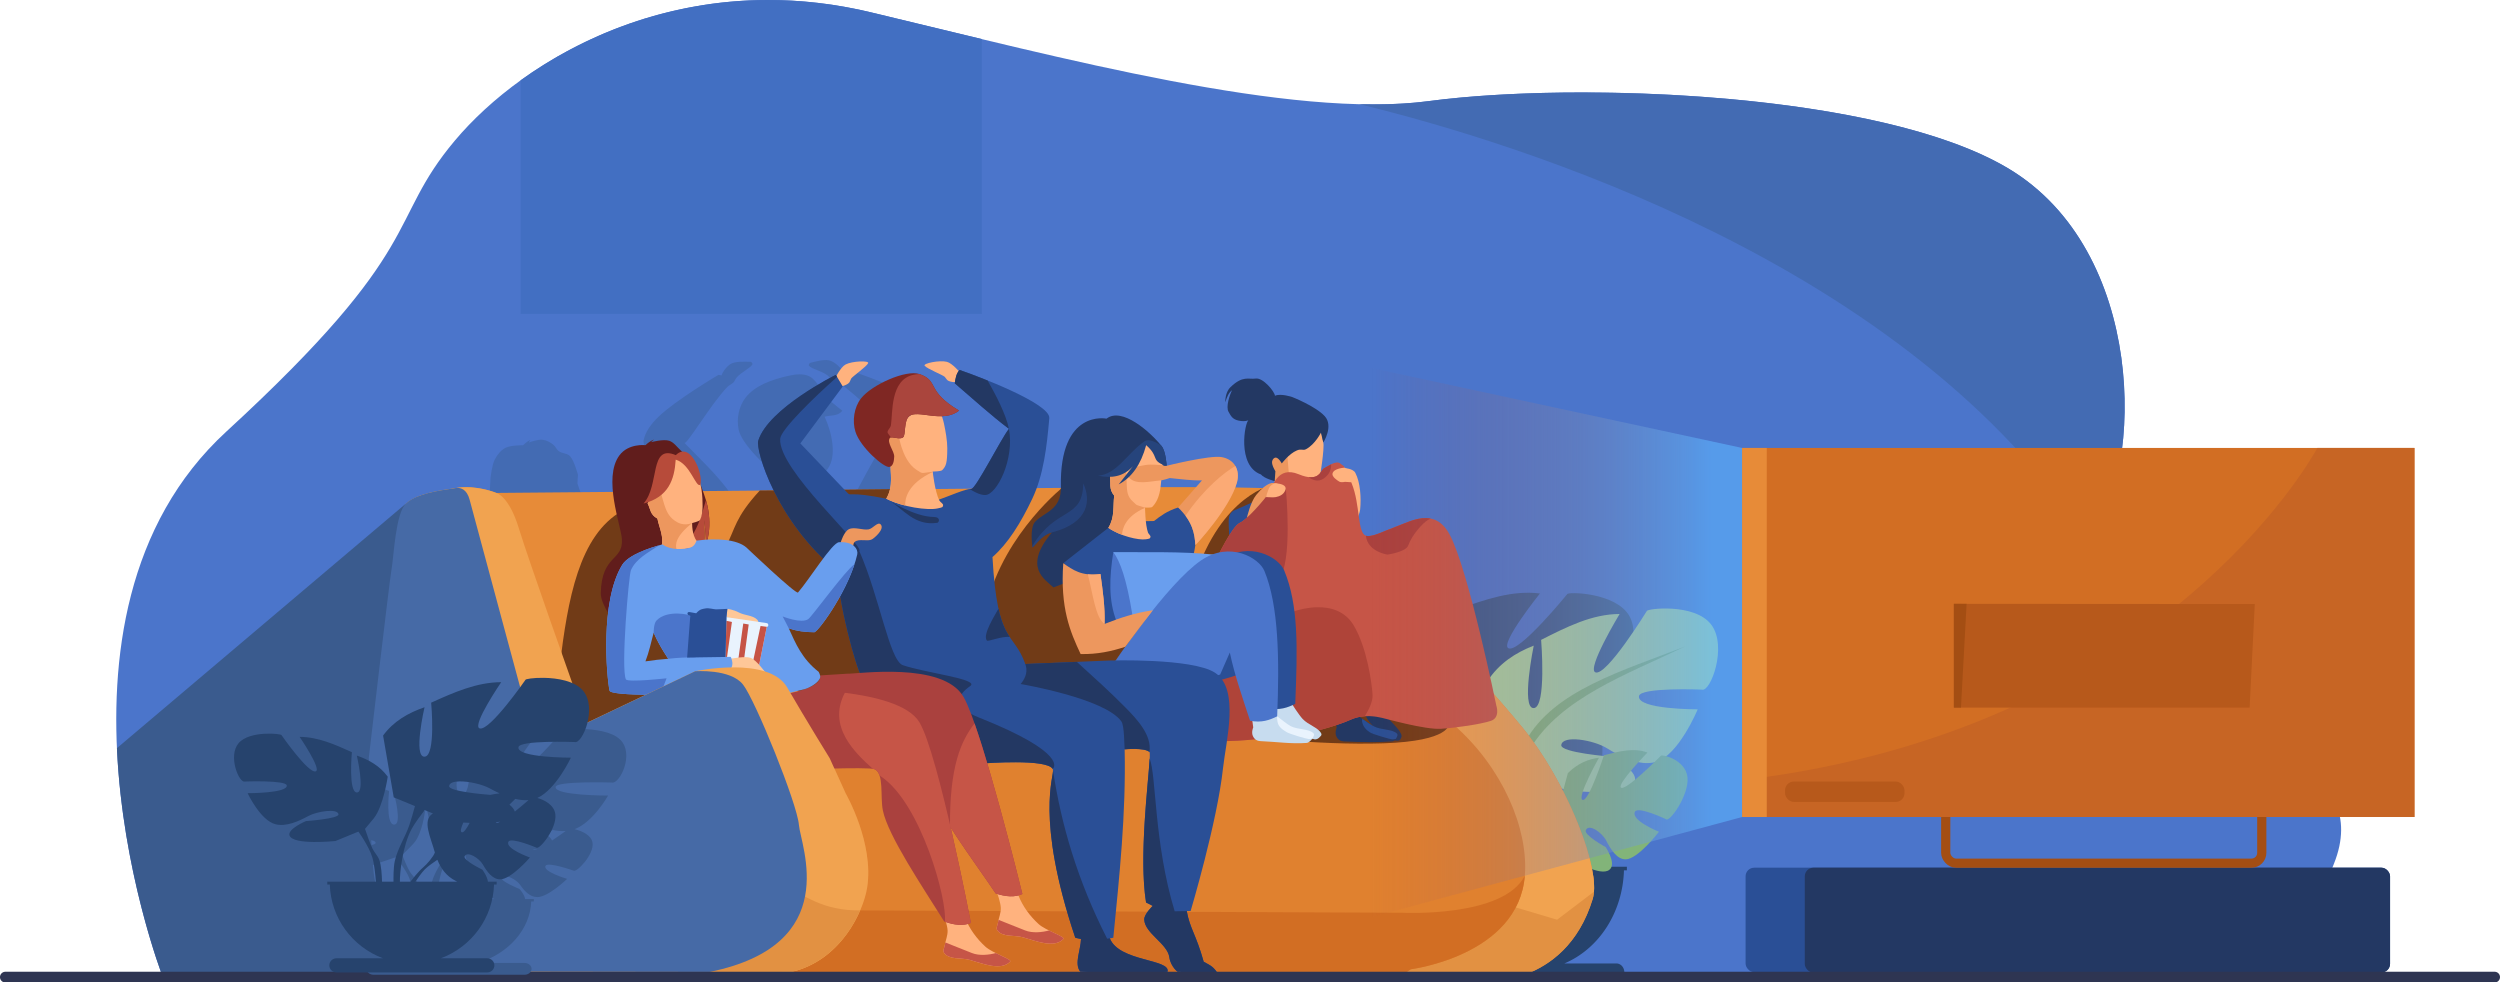 <?xml version="1.0" encoding="UTF-8" standalone="no"?>
<svg
   width="296.434mm"
   height="116.497mm"
   viewBox="0 0 296.434 116.497"
   version="1.1"
   id="svg8"
   inkscape:version="1.1-dev (195c8ed, 2021-01-15)"
   sodipodi:docname="welcome.svg"
   xmlns:inkscape="http://www.inkscape.org/namespaces/inkscape"
   xmlns:sodipodi="http://sodipodi.sourceforge.net/DTD/sodipodi-0.dtd"
   xmlns:xlink="http://www.w3.org/1999/xlink"
   xmlns="http://www.w3.org/2000/svg"
   xmlns:svg="http://www.w3.org/2000/svg"
   xmlns:rdf="http://www.w3.org/1999/02/22-rdf-syntax-ns#"
   xmlns:cc="http://creativecommons.org/ns#"
   xmlns:dc="http://purl.org/dc/elements/1.1/">
  <defs
     id="defs2">
    <linearGradient
       inkscape:collect="always"
       id="linearGradient2867">
      <stop
         style="stop-color:#5db4ff;stop-opacity:0.6"
         offset="0"
         id="stop2863" />
      <stop
         style="stop-color:#af4439;stop-opacity:0;"
         offset="1"
         id="stop2865" />
    </linearGradient>
    <clipPath
       id="clipPath20"
       clipPathUnits="userSpaceOnUse">
      <path
         inkscape:connector-curvature="0"
         id="path18"
         d="m 0,6060 v 8940 H 9350 V 6060 Z" />
    </clipPath>
    <clipPath
       id="clipPath32"
       clipPathUnits="userSpaceOnUse">
      <path
         inkscape:connector-curvature="0"
         id="path30"
         d="m 9320,6060 v 8940 h 9370 V 6060 Z" />
    </clipPath>
    <clipPath
       id="clipPath44"
       clipPathUnits="userSpaceOnUse">
      <path
         inkscape:connector-curvature="0"
         id="path42"
         d="m 18660,6060 v 8940 h 9360 V 6060 Z" />
    </clipPath>
    <clipPath
       id="clipPath56"
       clipPathUnits="userSpaceOnUse">
      <path
         inkscape:connector-curvature="0"
         id="path54"
         d="m 27990,700 v 14300 h 5760 V 700 Z" />
    </clipPath>
    <clipPath
       id="clipPath68"
       clipPathUnits="userSpaceOnUse">
      <path
         inkscape:connector-curvature="0"
         id="path66"
         d="M 0,6090 H 13660 V 0 H 0 Z" />
    </clipPath>
    <clipPath
       id="clipPath80"
       clipPathUnits="userSpaceOnUse">
      <path
         inkscape:connector-curvature="0"
         id="path78"
         d="M 13630,0 V 6090 H 27300 V 0 Z" />
    </clipPath>
    <clipPath
       id="clipPath92"
       clipPathUnits="userSpaceOnUse">
      <path
         inkscape:connector-curvature="0"
         id="path90"
         d="m 27270,0 v 6090 h 750 V 0 Z" />
    </clipPath>
    <clipPath
       id="clipPath104"
       clipPathUnits="userSpaceOnUse">
      <path
         inkscape:connector-curvature="0"
         id="path102"
         d="m 27990,0 v 730 h 5760 V 0 Z" />
    </clipPath>
    <linearGradient
       inkscape:collect="always"
       xlink:href="#linearGradient2867"
       id="linearGradient2861"
       x1="203"
       y1="76.403"
       x2="162.273"
       y2="76.403"
       gradientUnits="userSpaceOnUse" />
  </defs>
  <sodipodi:namedview
     fit-margin-bottom="0"
     fit-margin-right="0"
     fit-margin-left="0"
     fit-margin-top="0"
     inkscape:snap-page="false"
     id="base"
     pagecolor="#ffffff"
     bordercolor="#666666"
     borderopacity="1.0"
     inkscape:pageopacity="0.0"
     inkscape:pageshadow="2"
     inkscape:zoom="0.97834431"
     inkscape:cx="453.66956"
     inkscape:cy="255.41944"
     inkscape:document-units="mm"
     inkscape:current-layer="layer1"
     inkscape:document-rotation="0"
     showgrid="false"
     inkscape:window-width="1920"
     inkscape:window-height="1017"
     inkscape:window-x="-8"
     inkscape:window-y="-8"
     inkscape:window-maximized="1"
     showborder="true"
     borderlayer="false"
     inkscape:snap-nodes="true"
     inkscape:snap-global="true"
     objecttolerance="10.0"
     gridtolerance="10.0"
     guidetolerance="10.0"
     inkscape:pagecheckerboard="0" />
  <g
     inkscape:label="Warstwa 1"
     inkscape:groupmode="layer"
     id="layer1"
     style="display:inline;opacity:1">
    <path
       style="fill:#4b75cb;fill-opacity:1;stroke:none;stroke-width:0.39px;stroke-linecap:butt;stroke-linejoin:miter;stroke-opacity:1"
       d="m 19.243,115.685 c 0,0 -16.374,-42.494 7.602,-64.52 C 50.821,29.138 45.753,26.41 53.94,16.663 62.127,6.917 80.45,-3.999 103.256,1.459 c 22.806,5.458 49.852,12.691 66.177,10.526 17.641,-2.339 53.596,-1.059 68.711,7.992 16.273,9.744 16.179,35.281 9.746,44.248 -6.433,8.967 17.543,23.781 17.543,23.781 0,0 15.984,2.729 11.306,14.424 -4.678,11.695 -6.627,13.645 -6.627,13.645 z"
       id="path1346"
       inkscape:connector-curvature="0"
       sodipodi:nodetypes="csssssscscc" />
    <path
       sodipodi:nodetypes="ccsccscscscssscsccc"
       inkscape:connector-curvature="0"
       id="path1527"
       d="m 165.993,76.249 c 1.664,-1.946 3.748,-2.924 6.013,-3.485 0,0 -2.504,7.21 -0.966,7.344 1.534,0.134 1.925,-7.906 1.925,-7.906 3.192,-1.126 6.384,-2.246 9.629,-1.83 0,0 -4.749,5.926 -3.753,6.486 1.221,0.686 6.987,-6.404 6.987,-6.404 -0.035,-0.302 5.769,-0.24 7.376,2.593 1.594,2.81 -1.139,7.988 -2.116,7.487 0,0 -7.22,-1.259 -7.494,-0.2 -0.4,1.546 6.706,2.455 6.706,2.455 0,0 -2.963,5.131 -5.742,5.536 -1.947,0.283 -3.983,-1.113 -5.582,-2.406 -1.392,-1.126 -4.965,-2.252 -5.27,-1.038 -0.219,0.87 5.571,2.109 5.571,2.109 0,0 3.068,1.987 2.524,3.232 -0.842,1.926 -8.263,0.043 -8.263,0.043 l -7.35,-4.654 z"
       style="fill:#3a5b8e;fill-opacity:1;stroke:none;stroke-width:0.39px;stroke-linecap:butt;stroke-linejoin:miter;stroke-opacity:1" />
    <path
       style="fill:#3a5b8e;fill-opacity:1;stroke:none;stroke-width:0.39px;stroke-linecap:butt;stroke-linejoin:miter;stroke-opacity:1"
       d="m 189.935,86.967 c 0,0 0.448,5.272 -0.861,5.203 -1.309,-0.069 -7.788,-3.067 -7.788,-3.067 l 3.997,-3.067 z"
       id="path1529"
       inkscape:connector-curvature="0" />
    <path
       style="fill:#a8d2a0;fill-opacity:1;stroke:none;stroke-width:0.39px;stroke-linecap:butt;stroke-linejoin:miter;stroke-opacity:1"
       d="m 176.353,80.794 c 1.396,-2.146 3.334,-3.388 5.507,-4.24 0,0 -1.542,7.475 0,7.407 1.538,-0.068 0.877,-8.089 0.877,-8.089 3.018,-1.533 6.036,-3.06 9.308,-3.07 0,0 -3.936,6.495 -2.875,6.92 1.3,0.521 6.091,-7.261 6.091,-7.261 -0.074,-0.295 5.689,-0.99 7.651,1.608 1.947,2.578 -0.087,8.069 -1.121,7.7 0,0 -7.323,-0.306 -7.456,0.78 -0.195,1.585 6.969,1.559 6.969,1.559 0,0 -2.268,5.474 -4.971,6.238 -1.894,0.535 -4.095,-0.583 -5.848,-1.657 -1.527,-0.935 -5.217,-1.585 -5.36,-0.341 -0.103,0.891 5.799,1.364 5.799,1.364 0,0 3.301,1.57 2.924,2.875 -0.584,2.02 -8.187,1.121 -8.187,1.121 l -7.894,-3.655 z"
       id="path1521"
       inkscape:connector-curvature="0"
       sodipodi:nodetypes="ccsccscscscssscsccc" />
    <path
       style="fill:#83b579;fill-opacity:1;stroke:none;stroke-width:0.39px;stroke-linecap:butt;stroke-linejoin:miter;stroke-opacity:1"
       d="m 181.424,88.793 c 3.676,-6.069 11.443,-8.801 18.435,-12.164 -7.443,2.914 -15.669,5.228 -18.986,11.302 z"
       id="path1523"
       inkscape:connector-curvature="0"
       sodipodi:nodetypes="cccc" />
    <path
       d="m 170.405,102.768 v 0.43 h 0.336 a 10.915,12.212 0 0 0 7.066,11.042 h -6.189 a 0.942,1.059 0 0 0 -0.943,1.06 0.942,1.059 0 0 0 0.943,1.06 h 20.043 a 0.942,1.059 0 0 0 0.943,-1.06 0.942,1.059 0 0 0 -0.943,-1.06 h -6.171 a 10.915,12.212 0 0 0 7.068,-11.042 h 0.347 v -0.43 z"
       style="fill:#26436d;fill-opacity:1;stroke:none;stroke-width:0.883;stroke-linecap:round;stroke-miterlimit:4;stroke-dasharray:none;stop-color:#000000"
       id="path1531"
       inkscape:connector-curvature="0" />
    <path
       style="fill:#436bb3;fill-opacity:1;stroke:none;stroke-width:0.39px;stroke-linecap:butt;stroke-linejoin:miter;stroke-opacity:1"
       d="m 58.064,58.47 c 0,0 0.095,-1.818 0.103,-1.861 0.009,-0.043 0.167,-1.489 0.508,-2.136 0.285,-0.541 0.693,-1.072 1.232,-1.361 0.624,-0.335 2.102,-0.319 2.102,-0.319 0.28,-0.214 0.476,-0.456 0.879,-0.629 L 62.707,52.466 c 0,0 1.078,-0.392 1.628,-0.327 0.462,0.054 0.897,0.303 1.266,0.586 0.252,0.193 0.367,0.529 0.612,0.732 0.441,0.367 1.024,0.234 1.404,0.663 0.474,0.535 0.913,2.162 0.913,2.162 l -0.06,1.051 0.413,1.197 -5.884,0.896 -4.531,-0.155 z"
       id="path328"
       inkscape:connector-curvature="0"
       sodipodi:nodetypes="cssscccsssscccccc" />
    <path
       style="fill:#436bb3;fill-opacity:1;stroke:none;stroke-width:0.39px;stroke-linecap:butt;stroke-linejoin:miter;stroke-opacity:1"
       d="m 86.595,58.47 c -1.624,-2.226 -3.579,-4.038 -5.444,-5.961 0.262,0.31 3.141,-4.607 5.1,-6.633 0.195,-0.202 0.53,-0.331 0.724,-0.534 0.149,-0.156 0.198,-0.368 0.345,-0.547 0.517,-0.634 1.718,-1.187 1.895,-1.589 0.053,-0.12 -0.11,-0.309 -0.241,-0.31 -0.636,-0.003 -1.55,-0.076 -2.188,0.185 -0.692,0.284 -1.324,1.421 -1.189,1.434 l -0.405,-0.069 c 0,0 -5.051,2.979 -7.141,4.996 -0.755,0.729 -1.555,1.749 -1.737,2.783 -0.054,0.308 0.117,0.628 0.117,0.628 l 3.342,5.203 5.065,1.516 z"
       id="path330"
       inkscape:connector-curvature="0"
       sodipodi:nodetypes="ccssssssccsscccc" />
    <path
       sodipodi:nodetypes="ccssssssccsscccc"
       inkscape:connector-curvature="0"
       id="path332"
       d="m 100.098,61.258 c 1.1,-2.526 4.319,-8.278 5.722,-10.561 -0.189,0.36 -4.068,-3.813 -6.422,-5.364 -0.234,-0.154 -0.59,-0.208 -0.823,-0.364 -0.179,-0.12 -0.274,-0.316 -0.455,-0.459 -0.643,-0.506 -1.935,-0.784 -2.196,-1.139 -0.078,-0.106 0.04,-0.326 0.168,-0.355 0.62,-0.142 1.496,-0.412 2.176,-0.296 0.738,0.126 1.602,1.098 1.473,1.141 l 0.38,-0.155 c 0,0 5.579,1.807 8.058,3.322 0.896,0.547 1.899,1.369 2.301,2.339 0.12,0.289 0.022,0.638 0.022,0.638 l -3.835,9.363 -4.614,2.583 z"
       style="fill:#436bb3;fill-opacity:1;stroke:none;stroke-width:0.39px;stroke-linecap:butt;stroke-linejoin:miter;stroke-opacity:1" />
    <path
       style="fill:#436bb3;fill-opacity:1;stroke:none;stroke-width:0.39px;stroke-linecap:butt;stroke-linejoin:miter;stroke-opacity:1"
       d="m 97.823,56.014 0.325,-0.435 c 1.11,-1.487 0.49,-4.338 -0.373,-6.168 0.708,-0.207 1.56,-0.01 2.095,-0.707 l -1.949,-1.584 c 0,0 -0.991,-2.01 -1.925,-2.485 -0.746,-0.379 -1.693,-0.258 -2.51,-0.073 -1.87,0.424 -3.957,1.104 -5.117,2.631 -0.778,1.024 -1.057,2.522 -0.78,3.777 0.365,1.65 3.021,4.069 3.021,4.069 z"
       id="path334"
       inkscape:connector-curvature="0"
       sodipodi:nodetypes="cscccsssscc" />
    <path
       id="path1383"
       style="fill:#436bb3;fill-opacity:1;stroke:none;stroke-width:0.39px;stroke-linecap:butt;stroke-linejoin:miter;stroke-opacity:1"
       d="m 187.793,10.962 c -6.988,-0.007 -13.398,0.365 -18.36,1.023 -2.506,0.332 -5.266,0.442 -8.223,0.372 18.629,4.541 65.215,18.832 86.567,52.04 0.038,-0.057 0.072,-0.115 0.113,-0.171 6.433,-8.967 6.527,-34.504 -9.746,-44.248 -10.864,-6.505 -32.494,-8.996 -50.352,-9.015 z"
       inkscape:connector-curvature="0" />
    <rect
       style="fill:#d26e23;fill-opacity:1;stroke:none;stroke-width:0.309;stroke-linecap:round;stroke-miterlimit:4;stroke-dasharray:none;stop-color:#000000"
       id="rect1367"
       width="79.724"
       height="43.761"
       x="206.566"
       y="53.114" />
    <rect
       ry="1.02"
       y="102.886"
       x="206.981"
       height="12.384"
       width="76.417"
       id="rect1350"
       style="fill:#2a4f96;fill-opacity:1;stroke:none;stroke-width:0.313;stroke-linecap:round;stroke-miterlimit:4;stroke-dasharray:none;stop-color:#000000" />
    <rect
       style="fill:#233863;fill-opacity:1;stroke:none;stroke-width:0.299;stroke-linecap:round;stroke-miterlimit:4;stroke-dasharray:none;stop-color:#000000"
       id="rect1348"
       width="69.399"
       height="12.439"
       x="213.999"
       y="102.886"
       ry="1.025" />
    <rect
       style="fill:none;stroke:#a44e13;stroke-width:1.09;stroke-linecap:round;stroke-miterlimit:4;stroke-dasharray:none;stroke-opacity:1;stop-color:#000000"
       id="rect1352"
       width="37.476"
       height="12.164"
       x="230.711"
       y="90.186"
       ry="1.222" />
    <path
       inkscape:connector-curvature="0"
       id="path1371"
       style="fill:#c76524;fill-opacity:1;stroke:none;stroke-width:0.39px;stroke-linecap:butt;stroke-linejoin:miter;stroke-opacity:1"
       d="m 274.779,53.114 c -1.112,2.024 -18.467,32.297 -65.192,38.985 -1.073,0.154 -2.042,0.301 -3.021,0.448 v 4.327 h 79.724 V 53.114 Z" />
    <rect
       ry="1.044"
       y="92.668"
       x="211.658"
       height="2.42"
       width="14.166"
       id="rect1356"
       style="fill:#b7591b;fill-opacity:1;stroke:none;stroke-width:0.06;stroke-linecap:round;stroke-miterlimit:4;stroke-dasharray:none;stop-color:#000000" />
    <path
       id="rect1358"
       style="fill:#b7591b;fill-opacity:1;stroke:none;stroke-width:0.296;stroke-linecap:round;stroke-miterlimit:4;stroke-dasharray:none;stop-color:#000000"
       d="m 231.675,71.598 35.682,0.024 -0.609,12.283 h -35.072 z"
       inkscape:connector-curvature="0"
       sodipodi:nodetypes="ccccc" />
    <path
       inkscape:connector-curvature="0"
       id="path1360"
       style="fill:#a44e13;fill-opacity:1;stroke:none;stroke-width:0.39px;stroke-linecap:butt;stroke-linejoin:miter;stroke-opacity:1"
       d="m 231.675,71.598 v 12.308 h 0.845 l 0.669,-12.308 z" />
    <rect
       y="53.114"
       x="206.566"
       height="43.761"
       width="2.924"
       id="rect1369"
       style="fill:#e78b38;fill-opacity:1;stroke:none;stroke-width:0.059;stroke-linecap:round;stroke-miterlimit:4;stroke-dasharray:none;stop-color:#000000" />
    <path
       id="rect1377"
       style="fill:#426fc2;fill-opacity:1;stroke:none;stroke-width:0.295;stroke-linecap:round;stroke-miterlimit:4;stroke-dasharray:none;stop-color:#000000"
       d="M 90.938,2.450493e-4 C 79.081,0.037 69.007,4.276 61.737,9.523 V 37.228 H 116.414 V 4.63 C 111.95,3.559 107.521,2.48 103.256,1.459 98.98,0.436 94.861,-0.012 90.938,2.450493e-4 Z"
       inkscape:connector-curvature="0" />
    <path
       sodipodi:nodetypes="ccsccscscscssscsccc"
       inkscape:connector-curvature="0"
       id="path1525"
       d="m 185.911,91.665 c 1.214,-1.185 2.445,-1.657 3.684,-1.821 0,0 -2.677,4.757 -1.938,5.003 0.737,0.246 2.527,-5.298 2.527,-5.298 1.812,-0.464 3.623,-0.924 5.155,-0.312 0,0 -3.54,3.642 -3.155,4.13 0.471,0.598 4.748,-3.751 4.748,-3.751 0.043,-0.213 2.919,0.408 3.156,2.534 0.235,2.11 -2.152,5.433 -2.539,4.988 0,0 -3.343,-1.593 -3.69,-0.885 -0.506,1.034 2.85,2.372 2.85,2.372 0,0 -2.493,3.268 -3.956,3.272 -1.025,0.003 -1.762,-1.169 -2.3,-2.226 -0.469,-0.92 -2.024,-2.058 -2.417,-1.245 -0.281,0.583 2.354,2.019 2.354,2.019 0,0 1.132,1.685 0.615,2.495 -0.801,1.254 -4.121,-0.793 -4.121,-0.793 L 184.149,98.186 Z"
       style="fill:#82b479;fill-opacity:1;stroke:none;stroke-width:0.236px;stroke-linecap:butt;stroke-linejoin:miter;stroke-opacity:1" />
    <path
       style="fill:#e78b38;fill-opacity:1;stroke:none;stroke-width:0.39px;stroke-linecap:butt;stroke-linejoin:miter;stroke-opacity:1"
       d="m 175.256,116.44 c 0,0 10.298,0.95 13.596,-9.844 1.072,-3.509 -3.119,-13.937 -8.284,-20.272 -5.166,-6.335 -24.098,-26.973 -24.098,-26.973 0,0 0.195,-0.585 -2.242,-1.17 -2.437,-0.585 -20.857,-0.39 -21.734,-0.39 -0.877,0 -73.639,0.658 -73.639,0.658 0,0 -2.254,-0.944 -4.611,-0.609 -2.357,0.335 -4.685,1.941 -5.994,3.043 -1.309,1.103 -1.522,6.313 -1.79,7.799 -0.268,1.486 -1.604,22.42 -1.604,22.42 0,0 0.172,13.749 0.861,15.024 0.689,1.275 7.662,10.312 7.662,10.312 l 31.383,0.049 z"
       id="path1388"
       inkscape:connector-curvature="0"
       sodipodi:nodetypes="csscsscssscsccc" />
    <path
       id="path220"
       style="fill:#e29142;fill-opacity:1;stroke:none;stroke-width:0.39px;stroke-linecap:butt;stroke-linejoin:miter;stroke-opacity:1"
       d="m 188.866,103.553 c -3.031,2.334 -5.336,1.814 -8.061,0.276 l -19.154,12.619 13.605,-0.008 c 0,0 10.298,0.95 13.596,-9.844 0.226,-0.74 0.216,-1.791 0.013,-3.043 z"
       inkscape:connector-curvature="0" />
    <path
       id="path349"
       style="fill:#f1a350;fill-opacity:1;stroke:none;stroke-width:0.39px;stroke-linecap:butt;stroke-linejoin:miter;stroke-opacity:1"
       d="m 174.387,79.172 -2.577,5.073 3.79,22.122 9.028,2.688 4.371,-3.321 c 0.314,-4.126 -3.637,-13.529 -8.432,-19.409 -1.33,-1.631 -3.584,-4.221 -6.181,-7.153 z"
       inkscape:connector-curvature="0" />
    <path
       style="fill:#713b17;fill-opacity:1;stroke:none;stroke-width:0.39px;stroke-linecap:butt;stroke-linejoin:miter;stroke-opacity:1"
       d="m 172.499,82.901 c -0.035,0.138 -0.413,8.546 -0.413,8.546 l -23.948,1.447 -0.551,-12.233 23.638,-1.551 z"
       id="path1289"
       inkscape:connector-curvature="0" />
    <path
       style="fill:#e0812f;fill-opacity:1;stroke:none;stroke-width:0.39px;stroke-linecap:butt;stroke-linejoin:miter;stroke-opacity:1"
       d="m 167.289,114.93 c 0,0 12.815,-1.621 13.523,-11.159 0.41,-5.517 -2.65,-12.811 -8.547,-17.928 l -0.466,0.022 c 0,0 0.218,1.999 -7.742,2.274 -7.96,0.276 -17.677,-0.965 -17.677,-0.965 l -47.997,2.732 1.901,4.191 c 0,0 3.382,5.873 2.534,11.159 -0.53,3.302 -4.024,10.552 -12.019,10.276 -7.994,-0.276 1.068,0.241 1.068,0.241 l 74.35,-0.138 z"
       id="path1390"
       inkscape:connector-curvature="0"
       sodipodi:nodetypes="csccscccssccc" />
    <path
       id="path1405"
       style="opacity:0.2;fill:#d45500;stroke:none;stroke-width:0.77;stroke-linecap:round;stroke-miterlimit:4;stroke-dasharray:none;stop-color:#000000"
       d="m 39.841,104.868 v 0.354 h 0.311 a 10.096,10.045 0 0 0 6.536,9.082 h -5.724 a 0.871,0.871 0 0 0 -0.872,0.872 0.871,0.871 0 0 0 0.872,0.872 h 18.539 a 0.871,0.871 0 0 0 0.872,-0.872 0.871,0.871 0 0 0 -0.872,-0.872 h -5.708 a 10.096,10.045 0 0 0 6.538,-9.082 h 0.321 v -0.354 z"
       inkscape:connector-curvature="0" />
    <path
       id="path1431"
       style="fill:#d26e23;fill-opacity:1;stroke:none;stroke-width:0.39px;stroke-linecap:butt;stroke-linejoin:miter;stroke-opacity:1"
       d="m 180.805,103.829 c -2.507,5.001 -14.508,4.399 -14.508,4.399 l -64.311,-0.276 c -1.482,3.438 -4.892,7.668 -10.93,7.582 l 0.048,0.195 c 0.311,0.018 0.763,0.045 0.763,0.045 l 74.349,-0.138 1.072,-0.707 c 0,0 12.758,-1.616 13.516,-11.101 z"
       inkscape:connector-curvature="0" />
    <path
       style="fill:#713b17;fill-opacity:1;stroke:none;stroke-width:0.39px;stroke-linecap:butt;stroke-linejoin:miter;stroke-opacity:1"
       d="m 151.473,57.338 c 0,0 -5.644,0.65 -9.193,9.403 -3.452,8.513 6.065,6.582 6.065,6.582 l 7.65,-11.888 z"
       id="path225"
       inkscape:connector-curvature="0"
       sodipodi:nodetypes="csccc" />
    <path
       sodipodi:nodetypes="cssccc"
       inkscape:connector-curvature="0"
       id="path143"
       d="m 145.811,64.19 c 0,-0.069 -0.146,-1.642 -0.121,-2.464 0.016,-0.507 0.155,-1.011 0.724,-1.24 1.065,-0.429 3.136,-1.43 3.136,-1.43 l -0.017,4.462 z"
       style="fill:#2a4f96;fill-opacity:1;stroke:none;stroke-width:0.39px;stroke-linecap:butt;stroke-linejoin:miter;stroke-opacity:1" />
    <path
       style="fill:#ffb27e;fill-opacity:1;stroke:none;stroke-width:0.074;stroke-linecap:butt;stroke-linejoin:miter;stroke-miterlimit:4;stroke-dasharray:none;stroke-opacity:1"
       d="m 156.507,56.574 c 0,0 0.56,-3.399 0.402,-4.093 -0.158,-0.694 -0.049,-0.987 -0.585,-1.742 -0.536,-0.755 -6.335,2.229 -6.335,2.229 l 1.145,4.118 z"
       id="path1438"
       inkscape:connector-curvature="0" />
    <path
       id="path1442"
       style="fill:#ed975e;fill-opacity:1;stroke:none;stroke-width:0.074;stroke-linecap:butt;stroke-linejoin:miter;stroke-miterlimit:4;stroke-dasharray:none;stroke-opacity:1"
       d="m 149.991,52.974 1.144,4.112 1.753,-0.167 -0.327,-3.878 z"
       inkscape:connector-curvature="0" />
    <path
       style="fill:#233863;fill-opacity:1;stroke:none;stroke-width:0.39px;stroke-linecap:butt;stroke-linejoin:miter;stroke-opacity:1"
       d="m 161.962,84.913 c 0.473,1.144 2.196,2.398 2.598,2.483 0.402,0.085 0.524,0.305 0.524,0.305 0,0 0.768,0.317 0.962,-0.037 0.195,-0.353 0.219,-0.439 -0.073,-0.926 -0.292,-0.487 -1.511,-1.693 -1.511,-1.693 l -0.307,-3.775 -2.13,0.171 -0.142,2.041 c 0,0 -0.007,1.224 0.078,1.431 z"
       id="path1477"
       inkscape:connector-curvature="0"
       sodipodi:nodetypes="sscssccccs" />
    <path
       style="fill:#233863;fill-opacity:1;stroke:none;stroke-width:0.074;stroke-linecap:butt;stroke-linejoin:miter;stroke-miterlimit:4;stroke-dasharray:none;stroke-opacity:1"
       d="m 156.907,52.475 c 0,0 1.258,-1.956 0.164,-3.136 -1.094,-1.18 -3.859,-2.266 -3.859,-2.266 0,0 -1.352,-0.457 -2.033,-0.146 -0.059,-0.53 -1.43,-2.171 -2.283,-2.042 -0.853,0.129 -1.513,-0.399 -2.989,1.017 -0.677,0.649 -0.62,1.8 -0.62,1.8 0.19,-0.618 0.418,-1.166 0.801,-1.43 -0.294,0.582 -0.753,1.987 -0.414,2.559 0.261,0.439 0.423,0.895 1.232,1.051 0.801,0.155 1.146,-0.069 1.146,-0.069 -0.453,0.212 -1.409,5.424 1.463,6.445 0.384,0.483 1.633,0.792 1.633,0.792 l 0.079,-1.179 c 0,0 -0.469,-0.747 -0.39,-1.157 0.044,-0.229 0.2,-0.447 0.432,-0.454 0.333,-0.009 0.719,0.694 0.719,0.694 0,0 0.828,-1.141 1.791,-1.547 0.541,-0.228 0.709,0.053 1.084,-0.146 1.074,-0.572 1.766,-1.961 1.766,-1.961 z"
       id="path1440"
       inkscape:connector-curvature="0"
       sodipodi:nodetypes="csccssccssccccsscsscc" />
    <path
       style="fill:#233863;fill-opacity:1;stroke:none;stroke-width:0.39px;stroke-linecap:butt;stroke-linejoin:miter;stroke-opacity:1"
       d="m 161.124,84.936 c 0,0 1.234,0.923 1.827,1.212 0.896,0.436 2.057,0.286 2.656,0.804 0.209,0.181 0.04,0.383 -0.08,0.646 -0.057,0.126 -0.27,0.3 -0.408,0.311 -1.856,0.137 -3.751,0.092 -5.756,0.006 -0.355,-0.015 -0.714,-0.147 -0.92,-0.627 -0.194,-0.454 0.049,-0.999 0.049,-0.999 l -0.365,-3.909 2.46,-0.227 z"
       id="path1479"
       inkscape:connector-curvature="0"
       sodipodi:nodetypes="csssssscccc" />
    <g
       id="blanket"
       style="opacity:1">
      <path
         style="fill:#ffb27e;fill-opacity:1;stroke:none;stroke-width:0.39px;stroke-linecap:butt;stroke-linejoin:miter;stroke-opacity:1"
         d="m 160.985,61.397 c 0,0 0.255,-0.601 0.293,-0.982 0.135,-1.362 0.029,-3.211 -0.577,-4.359 -0.26,-0.493 -1.275,-0.56 -1.275,-0.56 l -0.551,0.861 z"
         id="path1451"
         inkscape:connector-curvature="0"
         sodipodi:nodetypes="cssccc" />
      <path
         style="fill:#c65547;fill-opacity:1;stroke:none;stroke-width:0.147;stroke-linecap:butt;stroke-linejoin:miter;stroke-miterlimit:4;stroke-dasharray:none;stroke-opacity:1"
         d="m 177.425,83.669 c 0,0 -3.315,-16.212 -5.555,-20.321 -1.766,-3.241 -4.567,-1.54 -6.395,-0.88 -1.402,0.507 -2.722,1.236 -3.455,1.071 -1.105,-0.249 -0.701,-3.7 -1.749,-6.234 -1.048,-2.534 -0.853,-1.901 -1.34,-2.339 -0.487,-0.439 -1.535,0.365 -1.949,0.56 -0.414,0.195 -0.463,1.754 -2.997,0.707 -2.534,-1.048 -3.094,1.535 -3.533,2.217 -0.439,0.682 -2.534,3.143 -3.46,3.557 -0.926,0.414 -2.753,4.264 -2.753,4.264 l -0.616,21.626 c 0,0 3.647,0.048 6.358,-0.396 3.391,-0.556 5.557,-0.692 5.557,-0.692 0,0 2.92,-0.703 4.591,-1.462 1.671,-0.758 3.325,-0.31 3.756,-0.224 0.431,0.086 5.062,1.413 6.978,1.292 1.912,-0.121 4.716,-0.55 5.892,-0.93 1.176,-0.38 0.67,-1.817 0.67,-1.817 z"
         id="path1436"
         inkscape:connector-curvature="0"
         sodipodi:nodetypes="csssssssssccscssszc" />
      <path
         style="fill:#ffb27e;fill-opacity:1;stroke:none;stroke-width:0.074;stroke-linecap:butt;stroke-linejoin:miter;stroke-miterlimit:4;stroke-dasharray:none;stroke-opacity:1"
         d="m 159.468,55.453 c 0,0 -1.347,0.051 -1.471,0.713 -0.067,0.356 0.499,0.761 0.809,0.941 0.238,0.138 0.674,0.027 0.674,0.027 l 0.743,0.049 0.451,-0.768 z"
         id="path1449"
         inkscape:connector-curvature="0"
         sodipodi:nodetypes="csscccc" />
      <path
         style="fill:#ed975e;fill-opacity:1;stroke:none;stroke-width:0.39px;stroke-linecap:butt;stroke-linejoin:miter;stroke-opacity:1"
         d="m 151.049,57.273 c 0,0 -0.744,-0.25 -2.102,1.421 -0.669,0.823 -1.094,2.679 -1.094,2.679 l 3.067,0.482 0.553,-4.518 z"
         id="path1455"
         inkscape:connector-curvature="0"
         sodipodi:nodetypes="cscccc" />
      <path
         id="path1457"
         style="fill:#aa413e;fill-opacity:1;stroke:none;stroke-width:0.39px;stroke-linecap:butt;stroke-linejoin:miter;stroke-opacity:1"
         d="m 157.837,55.058 c -0.34,0.167 -0.666,0.379 -0.855,0.468 -0.337,0.159 -0.433,1.222 -1.827,1.045 0.52,0.392 1.161,0.612 1.804,0.168 0.739,-0.511 0.901,-1.159 0.879,-1.68 z"
         inkscape:connector-curvature="0" />
      <path
         id="path1462"
         style="fill:#aa413e;fill-opacity:1;stroke:none;stroke-width:0.39px;stroke-linecap:butt;stroke-linejoin:miter;stroke-opacity:1"
         d="m 150.758,57.831 c -0.116,0.251 -0.216,0.48 -0.305,0.62 -0.439,0.682 -2.534,3.143 -3.46,3.557 -0.926,0.414 -2.753,4.264 -2.753,4.264 l -0.088,3.105 c 2.746,0.293 6.404,0.438 7.447,-0.693 1.73,-1.876 0.873,-10.679 0.873,-10.679 l -0.241,-0.069 z"
         inkscape:connector-curvature="0" />
      <path
         style="fill:#ffb27e;fill-opacity:1;stroke:none;stroke-width:0.39px;stroke-linecap:butt;stroke-linejoin:miter;stroke-opacity:1"
         d="m 151.229,57.302 c 0,0 0.936,0.039 1.154,0.405 0.146,0.245 -0.007,0.559 -0.195,0.774 -0.276,0.317 -0.807,0.498 -1.261,0.493 -0.308,-0.003 -0.818,-0.032 -0.818,-0.032 0,0 0.232,-0.793 0.37,-1.084 0.195,-0.409 0.71,-0.554 0.71,-0.554 z"
         id="path1453"
         inkscape:connector-curvature="0"
         sodipodi:nodetypes="cssscscc" />
      <path
         id="path1467"
         style="fill:#aa413e;fill-opacity:1;stroke:none;stroke-width:0.39px;stroke-linecap:butt;stroke-linejoin:miter;stroke-opacity:1"
         d="m 169.125,61.431 c -1.287,-0.035 -2.623,0.666 -3.651,1.037 -1.402,0.507 -2.722,1.236 -3.455,1.071 -0.023,-0.005 -0.045,-0.014 -0.067,-0.022 3e-5,2.54e-4 -2e-5,3.91e-4 0,7.8e-4 0.219,1.925 2.558,2.242 2.558,2.242 0,0 2.169,-0.292 2.461,-1.072 0.523,-1.396 1.754,-2.656 2.29,-2.997 0.132,-0.084 0.264,-0.147 0.388,-0.195 -0.174,-0.035 -0.349,-0.06 -0.525,-0.065 z"
         inkscape:connector-curvature="0" />
      <path
         id="path1472"
         style="fill:#af4439;fill-opacity:1;stroke:none;stroke-width:0.39px;stroke-linecap:butt;stroke-linejoin:miter;stroke-opacity:1"
         d="m 156.141,72.002 c -1.019,0.024 -2.047,0.251 -2.938,0.561 -1.747,0.608 -6.783,4.844 -9.343,7.058 l -0.236,8.276 c 0,0 3.647,0.048 6.358,-0.397 3.391,-0.556 5.557,-0.692 5.557,-0.692 0,0 2.919,-0.703 4.591,-1.461 0.586,-0.266 1.167,-0.378 1.697,-0.415 0.442,-0.706 0.962,-1.711 0.922,-2.514 -0.069,-1.378 -0.655,-5.617 -2.24,-8.27 -0.991,-1.658 -2.668,-2.186 -4.367,-2.146 z"
         inkscape:connector-curvature="0" />
    </g>
    <path
       id="path1481"
       style="fill:#294f95;fill-opacity:1;stroke:none;stroke-width:0.39px;stroke-linecap:butt;stroke-linejoin:miter;stroke-opacity:1"
       d="m 161.538,85.233 c -0.036,0.075 -0.055,0.175 -0.03,0.324 0.116,0.676 0.579,1.048 0.926,1.279 0.347,0.231 2.376,0.816 2.656,0.835 0.132,0.009 0.297,-0.03 0.436,-0.072 2.7e-4,-3.9e-4 0.001,-7.81e-4 0.001,-0.002 0.119,-0.262 0.289,-0.465 0.08,-0.646 -0.599,-0.518 -1.76,-0.368 -2.656,-0.804 -0.416,-0.203 -1.014,-0.625 -1.414,-0.914 z"
       inkscape:connector-curvature="0" />
    <path
       style="fill:#713b17;fill-opacity:1;stroke:none;stroke-width:0.39px;stroke-linecap:butt;stroke-linejoin:miter;stroke-opacity:1"
       d="m 126.256,57.574 c 0,0 -7.098,5.513 -9.235,14.059 -2.136,8.546 6.34,12.887 6.34,12.887 l 15.575,-1.999 0.827,-13.645 z"
       id="path227"
       inkscape:connector-curvature="0" />
    <path
       style="fill:#c7dcef;fill-opacity:1;stroke:none;stroke-width:0.39px;stroke-linecap:butt;stroke-linejoin:miter;stroke-opacity:1"
       d="m 153.186,83.463 c 0,0 0.823,1.303 1.274,1.785 0.681,0.727 1.819,1.002 2.193,1.7 0.131,0.243 -0.1,0.372 -0.305,0.575 -0.099,0.097 -0.36,0.184 -0.492,0.144 -1.783,-0.535 -3.536,-1.254 -5.379,-2.051 -0.327,-0.141 -0.615,-0.393 -0.635,-0.915 -0.019,-0.494 0.402,-0.916 0.402,-0.916 l 0.16,-0.656 2.656,-0.328 z"
       id="path1492"
       inkscape:connector-curvature="0"
       sodipodi:nodetypes="csssssscccc" />
    <path
       sodipodi:nodetypes="csssssscccc"
       inkscape:connector-curvature="0"
       id="path1488"
       d="m 151.232,84.899 c 0,0 1.234,0.923 1.827,1.212 0.896,0.436 2.057,0.286 2.656,0.804 0.209,0.181 0.098,0.419 -0.08,0.646 -0.289,0.37 -0.544,0.52 -0.682,0.53 -1.856,0.137 -3.477,-0.127 -5.482,-0.213 -0.355,-0.015 -0.714,-0.147 -0.92,-0.627 -0.194,-0.454 0.049,-0.999 0.049,-0.999 l -0.122,-0.914 2.4,-1.011 z"
       style="fill:#c7dcef;fill-opacity:1;stroke:none;stroke-width:0.39px;stroke-linecap:butt;stroke-linejoin:miter;stroke-opacity:1" />
    <path
       sodipodi:nodetypes="cssccccscc"
       d="m 151.441,84.936 c -0.037,0.075 0.013,0.507 0.039,0.655 0.116,0.676 0.714,0.977 1.062,1.208 0.347,0.231 2.376,0.816 2.656,0.835 0.132,0.009 0.297,-0.03 0.436,-0.072 2.5e-4,-5.5e-4 0.001,-9.74e-4 0.001,-0.002 0.119,-0.262 0.289,-0.465 0.08,-0.646 -0.599,-0.518 -1.76,-0.368 -2.656,-0.804 -0.416,-0.203 -1.219,-0.886 -1.619,-1.175 z"
       style="fill:#e9f3fd;fill-opacity:1;stroke:none;stroke-width:0.39px;stroke-linecap:butt;stroke-linejoin:miter;stroke-opacity:1"
       id="path1490"
       inkscape:connector-curvature="0" />
    <path
       sodipodi:nodetypes="ccssccccc"
       inkscape:connector-curvature="0"
       id="path1496"
       d="m 150.367,83.981 c 1.362,0.275 2.319,-0.077 3.216,-0.524 0.274,-6.683 0.399,-11.709 -1.314,-15.825 -0.635,-1.527 -4.083,-3.574 -7.51,-1.227 -4.034,2.762 -10.448,12.331 -10.448,12.331 l 3.995,2.155 c 2.862,-0.301 3.249,0.926 8.727,-0.963 l 1.141,-2.606 c 0.572,2.696 1.311,3.963 2.193,6.659 z"
       style="fill:#2a4f96;fill-opacity:1;stroke:none;stroke-width:0.39px;stroke-linecap:butt;stroke-linejoin:miter;stroke-opacity:1" />
    <path
       sodipodi:nodetypes="cccccccscccccccc"
       inkscape:connector-curvature="0"
       id="path108"
       d="m 141.556,65.603 c 0.083,-0.305 0.129,-0.646 0.181,-0.982 l 1.37,-4.376 -3.411,-0.069 c -1.36,0.427 -2.1,1.017 -2.86,1.602 l -2.567,0.052 -2.845,0.756 c 0,0 -2.07,0.69 -3.099,1.053 -2.712,0.955 -2.739,2.705 -2.739,2.705 l 0.517,0.413 2.257,2.55 1.206,5.582 1.826,0.775 6.461,-1.327 4.497,-5.565 z"
       style="fill:#2a4f96;fill-opacity:1;stroke:none;stroke-width:0.39px;stroke-linecap:butt;stroke-linejoin:miter;stroke-opacity:1" />
    <path
       sodipodi:nodetypes="ccccc"
       inkscape:connector-curvature="0"
       id="path106"
       d="m 132.008,65.468 c -0.453,2.909 -0.606,5.734 0.4,8.233 l 2.739,0.258 1.172,-6.513 z"
       style="fill:#4b75cb;fill-opacity:1;stroke:none;stroke-width:0.39px;stroke-linecap:butt;stroke-linejoin:miter;stroke-opacity:1" />
    <path
       sodipodi:nodetypes="cccccc"
       inkscape:connector-curvature="0"
       id="path104"
       d="m 143.995,65.76 c -4.045,-0.393 -8.002,-0.257 -11.988,-0.292 0.813,1.068 1.582,3.212 2.266,7.456 l 4.776,1.73 7.188,-3.996 z"
       style="fill:#699eee;fill-opacity:1;stroke:none;stroke-width:0.39px;stroke-linecap:butt;stroke-linejoin:miter;stroke-opacity:1" />
    <path
       style="fill:#4b75cb;fill-opacity:1;stroke:none;stroke-width:0.39px;stroke-linecap:butt;stroke-linejoin:miter;stroke-opacity:1"
       d="m 148.223,85.46 c 1.362,0.275 2.319,-0.077 3.216,-0.524 0.274,-6.683 0.192,-13.139 -1.521,-17.255 -0.635,-1.527 -4.083,-3.574 -7.51,-1.227 -4.034,2.762 -10.448,12.331 -10.448,12.331 l 3.995,2.155 c 2.862,-0.301 3.249,0.926 8.727,-0.963 l 1.141,-2.606 c 0.572,2.696 1.518,5.393 2.4,8.089 z"
       id="path1494"
       inkscape:connector-curvature="0"
       sodipodi:nodetypes="ccssccccc" />
    <path
       sodipodi:nodetypes="cscssccccccccc"
       inkscape:connector-curvature="0"
       id="path110"
       d="m 138.336,55.228 c 0,0 -0.095,-1.695 -0.591,-2.321 -1.353,-1.707 -4.726,-4.686 -6.542,-3.265 0,0 -5.59,-1.169 -5.412,8.087 0.053,2.784 -1.946,2.951 -3.05,4.135 -0.701,0.752 -0.31,3.067 -0.31,3.067 0.673,-0.686 1.209,-1.489 2.309,-1.809 -3.517,4.152 -0.805,5.6 0.172,6.53 l 1.085,-0.413 0.879,-0.448 -0.775,-2.033 5.321,-4.171 6.446,-7.476 c 0.156,0.183 0.312,0.115 0.468,0.117 z"
       style="fill:#233863;fill-opacity:1;stroke:none;stroke-width:0.39px;stroke-linecap:butt;stroke-linejoin:miter;stroke-opacity:1" />
    <path
       sodipodi:nodetypes="cssscccccccssc"
       inkscape:connector-curvature="0"
       id="path112"
       d="m 135.772,60.18 c 0,0 0.017,2.012 0.35,2.97 0.06,0.174 0.338,0.356 0.292,0.521 -0.052,0.186 -0.043,0.198 -0.545,0.274 -0.856,0.129 -3.04,-0.374 -4.447,-1.358 0.787,-1.273 0.533,-2.546 0.694,-3.819 -0.662,-0.759 -0.392,-1.519 -0.499,-2.278 l 2.814,-2.303 1.413,-1.706 1.377,0.573 0.647,2.057 c 0,0 -0.162,1.603 -0.226,2.373 -0.13,1.544 -0.646,2.242 -1.013,2.621 -0.126,0.129 -0.857,0.076 -0.857,0.076 z"
       style="fill:#ffb27e;fill-opacity:1;stroke:none;stroke-width:0.39px;stroke-linecap:butt;stroke-linejoin:miter;stroke-opacity:1" />
    <path
       sodipodi:nodetypes="ccssccssssccc"
       inkscape:connector-curvature="0"
       id="path114"
       d="m 139.695,60.176 c 1.718,1.665 1.953,3.068 2.042,4.445 0.037,0.037 4.111,-4.395 4.928,-7.404 0.401,-1.478 -0.281,-2.751 -1.816,-3.018 -1.416,-0.246 -6.512,1.029 -6.512,1.029 l -0.53,-0.067 c 0,0 -1.357,-0.147 -2.016,-0.018 -0.682,0.134 -1.545,0.222 -1.925,0.804 -0.126,0.192 -0.144,0.52 0.012,0.688 0.843,0.906 2.464,0.434 3.697,0.335 0.384,-0.031 1.121,-0.286 1.121,-0.286 1.28,0.117 2.575,0.311 3.825,0.28 z"
       style="fill:#ed975e;fill-opacity:1;stroke:none;stroke-width:0.39px;stroke-linecap:butt;stroke-linejoin:miter;stroke-opacity:1" />
    <path
       d="m 146.486,55.26 c -1.223,0.675 -3.723,2.65 -5.919,5.9 0.933,1.25 1.099,2.363 1.17,3.461 0.037,0.037 4.111,-4.395 4.927,-7.404 0.2,-0.736 0.131,-1.421 -0.178,-1.957 z"
       style="fill:#ffb17d;fill-opacity:0.753;stroke:none;stroke-width:0.39px;stroke-linecap:butt;stroke-linejoin:miter;stroke-opacity:1"
       id="path116"
       inkscape:connector-curvature="0" />
    <path
       sodipodi:nodetypes="ccccccc"
       inkscape:connector-curvature="0"
       id="path121"
       d="m 136.698,72.363 c -1.097,1.442 -2.199,2.883 -3.265,4.325 -1.614,0.538 -3.33,0.909 -5.3,0.865 -1.254,-2.666 -2.429,-5.46 -2.059,-10.77 1.106,0.78 2.196,1.576 4.41,1.279 0.276,1.994 0.559,3.99 0.487,5.921 1.75,-0.686 3.558,-1.319 5.726,-1.62 z"
       style="fill:#ed975e;fill-opacity:1;stroke:none;stroke-width:0.39px;stroke-linecap:butt;stroke-linejoin:miter;stroke-opacity:1" />
    <path
       d="m 130.485,68.063 c -0.569,0.076 -1.064,0.08 -1.504,0.03 0.586,2.197 0.906,5.192 1.991,5.89 0.072,-1.931 -0.211,-3.927 -0.487,-5.921 z"
       style="fill:#fbaa75;fill-opacity:1;stroke:none;stroke-width:0.39px;stroke-linecap:butt;stroke-linejoin:miter;stroke-opacity:1"
       id="path123"
       inkscape:connector-curvature="0" />
    <path
       d="m 128.445,57.316 c -0.063,4.368 -3.173,2.676 -6.039,7.421 0.01,0.07 0.026,0.194 0.026,0.194 0.673,-0.686 1.209,-1.489 2.309,-1.808 4.402,-1.134 4.633,-3.81 3.704,-5.807 z"
       style="opacity:0.5;fill:#2a4f96;fill-opacity:1;stroke:none;stroke-width:0.39px;stroke-linecap:butt;stroke-linejoin:miter;stroke-opacity:1"
       id="path128"
       inkscape:connector-curvature="0" />
    <path
       d="m 133.463,54.978 -1.846,1.511 c 0.108,0.759 -0.162,1.519 0.499,2.278 -0.162,1.273 0.092,2.546 -0.694,3.819 0.478,0.335 1.048,0.609 1.623,0.826 0.031,-0.695 0.389,-2.189 2.727,-3.193 -3e-5,-0.002 -7.8e-4,-0.023 -7.8e-4,-0.024 -1.281,-0.399 -0.839,-0.207 -1.407,-0.692 -0.708,-0.605 -0.738,-1.311 -0.764,-2.037 -0.03,-0.837 -0.042,-1.684 -0.137,-2.489 z"
       style="fill:#ed975e;fill-opacity:1;stroke:none;stroke-width:0.39px;stroke-linecap:butt;stroke-linejoin:miter;stroke-opacity:1"
       id="path138"
       inkscape:connector-curvature="0" />
    <path
       d="m 136.126,52.201 c -0.154,0.002 -0.295,0.038 -0.415,0.121 -2.059,1.432 -3.3,3.941 -5.512,4.077 1.552,0.334 3.004,0.149 4.135,-1.117 l -1.693,2.156 c 1.539,-0.803 2.636,-2.34 3.265,-4.654 1.504,1.325 0.633,1.713 1.937,2.303 l 0.021,0.029 0.006,-0.006 c 0.156,0.183 0.312,0.115 0.468,0.117 0,0 -0.095,-1.695 -0.591,-2.321 -0.028,-0.036 -0.069,-0.078 -0.099,-0.115 -2.8e-4,-1.75e-4 -3.9e-4,-7.79e-4 -7.8e-4,-7.79e-4 -0.477,-0.287 -1.058,-0.594 -1.52,-0.59 z"
       style="fill:#26447c;fill-opacity:1;stroke:none;stroke-width:0.39px;stroke-linecap:butt;stroke-linejoin:miter;stroke-opacity:1"
       id="path133"
       inkscape:connector-curvature="0" />
    <path
       style="fill:#713b17;fill-opacity:1;stroke:none;stroke-width:0.39px;stroke-linecap:butt;stroke-linejoin:miter;stroke-opacity:1"
       d="m 105.831,57.996 -7.374,0.078 2.438,3.635 5.651,0.827 z"
       id="path273"
       inkscape:connector-curvature="0"
       sodipodi:nodetypes="ccccc" />
    <path
       style="fill:#713b17;fill-opacity:1;stroke:none;stroke-width:0.39px;stroke-linecap:butt;stroke-linejoin:miter;stroke-opacity:1"
       d="m 91.833,58.143 -1.74,0.017 c -2.986,3.235 -2.891,4.545 -4.014,6.616 l 7.167,16.574 10.269,4.48 7.994,-9.097 -16.126,-18.676 z"
       id="path251"
       inkscape:connector-curvature="0"
       sodipodi:nodetypes="cccccccc" />
    <path
       sodipodi:nodetypes="csssscc"
       inkscape:connector-curvature="0"
       id="path226"
       d="m 113.563,45.317 c 0,0 -0.876,0.058 -1.243,-0.25 -0.082,-0.069 -0.227,-0.321 -0.305,-0.39 -0.26,-0.23 -2.093,-0.953 -2.376,-1.31 -0.221,-0.28 1.778,-0.69 2.644,-0.463 0.65,0.171 1.559,1.279 1.559,1.279 z"
       style="fill:#ffb27e;fill-opacity:1;stroke:none;stroke-width:0.39px;stroke-linecap:butt;stroke-linejoin:miter;stroke-opacity:1" />
    <path
       style="fill:#ffb27e;fill-opacity:1;stroke:none;stroke-width:0.39px;stroke-linecap:butt;stroke-linejoin:miter;stroke-opacity:1"
       d="m 99.571,45.859 c 0,0 0.866,-0.144 1.152,-0.528 0.064,-0.086 0.147,-0.364 0.207,-0.449 0.201,-0.284 1.819,-1.407 2.012,-1.82 0.151,-0.323 -1.889,-0.264 -2.679,0.156 -0.594,0.315 -1.225,1.603 -1.225,1.603 z"
       id="path228"
       inkscape:connector-curvature="0"
       sodipodi:nodetypes="csssscc" />
    <path
       sodipodi:nodetypes="cscccsscccssccccccssccsccccccccscccscccscc"
       inkscape:connector-curvature="0"
       id="path205"
       d="m 111.236,59.279 c 1.257,-0.433 3.274,-1.338 3.942,-1.313 0.515,0.019 3.49,-5.889 4.452,-7.117 -2.09,-1.575 -4.271,-3.556 -6.42,-5.397 0.089,-0.579 0.168,-1.163 0.573,-1.584 2.026,0.675 10.785,3.976 10.636,5.714 -0.291,3.394 -0.682,6.739 -2.022,9.564 -1.366,2.878 -2.89,5.313 -4.715,6.908 0.581,10.506 2.498,8.747 3.89,12.679 l 9.924,-0.413 c 0,0 9.865,-0.315 12.573,1.448 2.966,1.931 1.288,8.142 0.952,11.298 -0.676,6.352 -3.843,16.956 -3.843,16.956 l -0.457,0.009 c 0.379,2.11 1.085,2.707 2.007,6.004 0.523,0.315 1.045,0.455 1.568,1.24 l -1.567,0.277 -2.985,-0.341 c 0.022,0.247 -0.953,-0.623 -1.088,-1.688 -0.207,-1.628 -2.919,-2.848 -2.981,-4.488 -0.024,-0.636 1.011,-1.62 1.011,-1.62 l -0.792,-0.402 c -1.02,-6.318 0.745,-17.534 0.399,-17.847 -0.599,-0.542 -2.938,-0.31 -2.938,-0.31 0.167,7.692 -0.621,15.002 -1.344,22.338 l -0.413,0.069 c 1.1,2.796 7.256,2.429 6.84,3.971 l -5.358,0.224 -4.996,-0.25 c -0.737,-0.925 0.062,-2.572 0.095,-3.859 l -0.681,-0.155 c -4.858,-14.502 -2.389,-19.318 -2.653,-19.969 -0.528,-1.304 -8.162,-0.707 -8.162,-0.707 L 102.074,79.953 c -0.357,-0.105 -2.816,-8.79 -2.695,-12.145 -7.335,-5.917 -9.805,-14.472 -9.476,-15.541 1.185,-3.847 9.2,-7.822 9.2,-7.822 l 0.827,1.378 -5.031,6.754 5.597,5.868 c 0.437,0.458 0.061,-0.239 4.592,0.689 z"
       style="fill:#2a4f96;fill-opacity:1;stroke:none;stroke-width:0.39px;stroke-linecap:butt;stroke-linejoin:miter;stroke-opacity:1" />
    <path
       sodipodi:nodetypes="ccccscccccccc"
       inkscape:connector-curvature="0"
       d="m 136.319,89.944 c -0.13,2.638 -1.302,11.639 -0.426,17.067 l 0.792,0.402 c 0,0 -1.035,0.984 -1.011,1.62 0.061,1.64 2.774,2.86 2.981,4.489 0.136,1.066 1.111,1.935 1.088,1.688 l 2.985,0.341 1.567,-0.276 c -0.523,-0.786 -1.045,-0.925 -1.568,-1.24 -0.922,-3.298 -1.628,-3.894 -2.007,-6.005 l 0.456,-0.008 -1.89,0.031 C 136.812,99.887 137.12,91.934 136.319,89.944 Z"
       style="fill:#233863;fill-opacity:1;stroke:none;stroke-width:0.39px;stroke-linecap:butt;stroke-linejoin:miter;stroke-opacity:1"
       id="path230" />
    <path
       d="m 124.849,91.267 c 0.174,0.776 -2.131,5.659 2.647,19.924 l 0.681,0.155 c -0.033,1.287 -0.831,2.934 -0.094,3.859 l 4.996,0.25 5.359,-0.224 c 0.416,-1.542 -5.74,-1.176 -6.84,-3.972 l 0.413,-0.069 -0.733,0.112 c -3.528,-6.926 -5.463,-13.568 -6.429,-20.036 z"
       style="fill:#233863;fill-opacity:1;stroke:none;stroke-width:0.39px;stroke-linecap:butt;stroke-linejoin:miter;stroke-opacity:1"
       id="path235"
       inkscape:connector-curvature="0" />
    <path
       d="m 118.396,72.164 c -0.365,0.7 -1.951,3.117 -1.374,3.794 0.126,0.148 1.792,-0.554 2.705,-0.427 -0.49,-0.74 -0.954,-1.666 -1.331,-3.367 z"
       style="fill:#233863;fill-opacity:1;stroke:none;stroke-width:0.39px;stroke-linecap:butt;stroke-linejoin:miter;stroke-opacity:1"
       id="path240"
       inkscape:connector-curvature="0" />
    <path
       d="m 113.782,43.867 c -0.405,0.421 -0.484,1.005 -0.573,1.584 2.15,1.841 4.33,3.822 6.42,5.397 -0.319,-1.662 -1.564,-4.054 -2.523,-5.728 -1.433,-0.578 -2.705,-1.046 -3.325,-1.253 z m 5.848,6.981 c -0.961,1.229 -3.936,7.137 -4.451,7.118 -0.053,-0.002 -0.127,0.011 -0.195,0.02 0.268,0.178 1.165,0.738 1.854,0.713 1.367,-0.049 3.481,-4.264 2.792,-7.85 z"
       style="fill:#233863;fill-opacity:1;stroke:none;stroke-width:0.39px;stroke-linecap:butt;stroke-linejoin:miter;stroke-opacity:1"
       id="path245"
       inkscape:connector-curvature="0" />
    <path
       style="fill:#ffb27e;fill-opacity:1;stroke:none;stroke-width:0.486px;stroke-linecap:butt;stroke-linejoin:miter;stroke-opacity:1"
       d="m 110.596,55.915 c 0,0 0.241,2.344 0.786,3.429 0.099,0.197 0.487,0.383 0.444,0.579 -0.049,0.222 -0.036,0.236 -0.693,0.371 -1.122,0.232 -4.072,-0.147 -6.044,-1.161 0.905,-1.559 0.431,-3.019 0.507,-4.519 -0.96,-0.822 -0.684,-1.733 -0.909,-2.609 l 3.483,-2.952 1.69,-2.123 1.181,0.561 c 0,0 0.708,1.887 0.886,2.727 0.193,0.909 0.398,2.03 0.395,2.935 -0.005,1.813 -0.151,2.116 -0.597,2.591 -0.152,0.163 -1.129,0.17 -1.129,0.17 z"
       id="path164"
       inkscape:connector-curvature="0"
       sodipodi:nodetypes="csssccccccssscc" />
    <path
       sodipodi:nodetypes="cccccccsscc"
       inkscape:connector-curvature="0"
       id="path166"
       style="fill:#ed975e;fill-opacity:1;stroke:none;stroke-width:0.486px;stroke-linecap:butt;stroke-linejoin:miter;stroke-opacity:1"
       d="m 105.522,50.045 -0.834,1.961 c 0.225,0.875 -0.051,1.786 0.909,2.609 -0.077,1.5 0.398,2.96 -0.508,4.519 0.671,0.345 1.456,0.61 2.242,0.809 -0.035,-0.813 0.279,-2.589 3.27,-3.982 -2.6e-4,-0.003 -0.004,-0.026 -0.004,-0.027 -1.449,0.156 -1.099,0.301 -1.904,-0.21 -1.004,-0.638 -1.53,-1.895 -1.795,-2.704 -0.338,-1.034 -0.444,-2.228 -0.658,-3.157 z" />
    <path
       sodipodi:nodetypes="ssssscssss"
       inkscape:connector-curvature="0"
       id="path174"
       d="m 106.029,54.146 c -0.019,0.543 -0.132,1.144 -0.577,1.223 -0.633,0.113 -3.447,-2.328 -4.023,-4.187 -0.393,-1.268 -0.159,-2.88 0.655,-3.928 1.266,-1.631 5.365,-3.466 6.961,-2.894 2.366,0.847 0.682,1.947 4.669,4.325 -1.946,1.555 -4.955,-0.193 -5.927,0.681 -0.622,0.559 -0.372,2.158 -0.689,2.472 -0.376,0.373 -1.384,-0.16 -1.585,0.103 -0.395,0.517 0.54,1.555 0.517,2.205 z"
       style="fill:#7f2723;fill-opacity:1;stroke:none;stroke-width:0.39px;stroke-linecap:butt;stroke-linejoin:miter;stroke-opacity:1" />
    <path
       d="m 109.009,44.351 c -0.26,0.019 -0.507,0.047 -0.722,0.094 -2.751,0.603 -2.42,4.533 -2.645,5.979 -0.056,0.358 -0.565,0.677 -0.353,0.965 l 0.358,0.485 c 0.344,-0.062 1.128,0.283 1.451,-0.037 0.318,-0.314 0.067,-1.913 0.689,-2.472 0.972,-0.874 3.981,0.874 5.927,-0.681 -3.987,-2.377 -2.303,-3.478 -4.669,-4.325 -0.011,-0.004 -0.025,-0.005 -0.036,-0.008 z"
       style="fill:#aa453d;fill-opacity:1;stroke:none;stroke-width:0.39px;stroke-linecap:butt;stroke-linejoin:miter;stroke-opacity:1"
       id="path180"
       inkscape:connector-curvature="0" />
    <path
       d="m 99.105,44.448 -0.007,7.8e-4 c -0.031,0.016 -8.013,3.98 -9.195,7.819 -0.329,1.069 2.141,9.624 9.476,15.541 -0.121,3.355 2.338,12.04 2.695,12.145 l 14.607,10.562 c 0,0 7.353,-0.574 8.121,0.639 l 0.066,-0.03 c 0,0 1.968,-1.771 -8.817,-6.056 -3.32,-1.319 -2.406,-2.753 -1.014,-3.715 1.203,-0.831 -5.393,-1.57 -7.992,-2.485 -1.567,-0.552 -2.778,-8.171 -5.153,-13.523 0.659,-0.612 -9.673,-9.66 -9.381,-13.328 0.087,-1.089 4.042,-4.933 6.745,-7.319 z"
       style="fill:#233863;fill-opacity:1;stroke:none;stroke-width:0.39px;stroke-linecap:butt;stroke-linejoin:miter;stroke-opacity:1"
       id="path250"
       inkscape:connector-curvature="0" />
    <path
       sodipodi:nodetypes="cssc"
       inkscape:connector-curvature="0"
       id="path255"
       d="m 105.388,59.315 c 1.765,1.076 3.036,3.073 5.75,2.677 0.207,-0.03 0.447,-0.69 -0.421,-0.694 -2.266,-0.009 -5.329,-1.984 -5.329,-1.984 z"
       style="fill:#233863;fill-opacity:1;stroke:none;stroke-width:0.39px;stroke-linecap:butt;stroke-linejoin:miter;stroke-opacity:1" />
    <path
       d="m 121.42,78.351 -0.022,0.002 c 0.05,0.089 0.09,0.179 0.128,0.268 -0.035,-0.095 -0.07,-0.181 -0.106,-0.27 z m 6.263,0.126 -6.111,0.254 c 0.286,0.769 0.133,1.56 -0.553,2.378 0,0 10,1.682 11.948,4.436 0.364,0.515 0.338,2.91 0.389,3.381 -3.9e-4,-0.024 -2.3e-4,-0.049 -7.8e-4,-0.073 0,0 2.33,-0.231 2.934,0.308 0.31,-1.964 -1.404,-3.815 -2.848,-5.278 -1.862,-1.887 -3.815,-3.641 -5.759,-5.406 z"
       style="fill:#233863;fill-opacity:1;stroke:none;stroke-width:0.39px;stroke-linecap:butt;stroke-linejoin:miter;stroke-opacity:1"
       id="path257"
       inkscape:connector-curvature="0" />
    <path
       style="fill:#713b17;fill-opacity:1;stroke:none;stroke-width:0.39px;stroke-linecap:butt;stroke-linejoin:miter;stroke-opacity:1"
       d="m 73.774,60.57 c -5.121,2.911 -6.443,10.448 -7.407,18.42 L 67.402,90.103 82.839,87.071 80.339,72.749 Z"
       id="path297"
       inkscape:connector-curvature="0"
       sodipodi:nodetypes="cccccc" />
    <path
       sodipodi:nodetypes="cssscccssscccc"
       inkscape:connector-curvature="0"
       id="path295"
       d="m 73.077,74.107 c 0,0 -1.874,-2.368 -1.842,-3.77 0.105,-4.629 2.668,-3.757 2.507,-6.405 -0.099,-1.624 -2.292,-7.254 -0.293,-9.941 1.078,-1.448 3.084,-1.206 3.084,-1.206 0.272,-0.25 0.6,-0.513 1.03,-0.673 l -0.365,0.317 c 0,0 1.46,-0.386 2.143,-0.168 0.577,0.184 0.939,0.765 1.395,1.163 1.663,1.456 2.971,5.882 2.991,5.951 0.883,3.036 -0.018,5.208 -0.018,5.208 -0.01,-0.992 -0.079,-1.97 -0.219,-2.93 0.002,0.943 0.11,1.898 -0.018,2.826 z"
       style="fill:#611d1c;fill-opacity:1;stroke:none;stroke-width:0.39px;stroke-linecap:butt;stroke-linejoin:miter;stroke-opacity:1" />
    <path
       d="m 83.703,59.301 c -0.445,1.497 -0.806,3.04 -1.846,4.527 l 0.962,1.256 0.652,-0.603 c 0.128,-0.929 0.02,-1.883 0.018,-2.826 0.14,0.96 0.209,1.938 0.219,2.93 -3e-6,-5e-6 0.902,-2.173 0.018,-5.208 -3.89e-4,-0.002 -0.022,-0.068 -0.024,-0.075 z"
       style="fill:#b74b3a;fill-opacity:1;stroke:none;stroke-width:0.39px;stroke-linecap:butt;stroke-linejoin:miter;stroke-opacity:1"
       id="path366"
       inkscape:connector-curvature="0" />
    <path
       sodipodi:nodetypes="csssccccccsssc"
       inkscape:connector-curvature="0"
       id="path311"
       d="m 82.069,62.023 c 0,0 -0.044,1.422 0.564,2.139 0.11,0.13 0.583,-0.02 0.587,0.136 0.004,0.176 0.016,0.184 -0.454,0.406 -0.802,0.379 -2.704,0.681 -4.373,0.277 0.397,-1.339 -0.226,-2.352 -0.442,-3.496 -0.873,-0.444 -0.831,-1.181 -1.16,-1.799 l 2.084,-2.858 0.678,-2.309 1.065,-0.463 c 0,0 1.937,2.194 2.224,2.793 0.311,0.65 0.402,1.529 0.443,2.235 0.082,1.402 -0.045,2.145 -0.294,2.584 -0.085,0.15 -0.922,0.354 -0.922,0.354 z"
       style="fill:#ffb27e;fill-opacity:1;stroke:none;stroke-width:0.377px;stroke-linecap:butt;stroke-linejoin:miter;stroke-opacity:1" />
    <path
       d="m 77.311,58.273 -0.521,1.414 c 0.329,0.618 0.288,1.354 1.16,1.799 0.216,1.143 0.839,2.156 0.442,3.496 0.568,0.137 1.207,0.194 1.836,0.2 -0.174,-0.606 -0.158,-1.564 1.841,-3.158 0.137,0.291 1.32e-4,7.51e-4 0,0 -1.063,0.382 -1.725,-0.06 -2.054,-0.281 -0.765,-0.514 -1.052,-1.3 -1.253,-1.928 -0.273,-0.851 -0.412,-1.633 -0.742,-2.294 z"
       style="fill:#ed975e;fill-opacity:1;stroke:none;stroke-width:0.377px;stroke-linecap:butt;stroke-linejoin:miter;stroke-opacity:1"
       id="path313"
       inkscape:connector-curvature="0"
       sodipodi:nodetypes="cccccccsscc" />
    <path
       sodipodi:nodetypes="ccccc"
       inkscape:connector-curvature="0"
       id="path364"
       d="m 76.308,59.705 c 2.95,-0.769 3.666,-2.822 3.813,-5.202 1.734,0.497 2.379,3.35 2.912,2.985 0.42,-1.102 -1.129,-5.277 -2.9,-3.521 -3.184,-1.35 -1.878,3.537 -3.825,5.738 z"
       style="fill:#b74b3a;fill-opacity:1;stroke:none;stroke-width:0.39px;stroke-linecap:butt;stroke-linejoin:miter;stroke-opacity:1" />
    <path
       sodipodi:nodetypes="cssssssscc"
       inkscape:connector-curvature="0"
       id="path382"
       d="m 118.21,105.799 c 0,0 0.444,1.228 0.461,1.868 0.016,0.607 -0.242,1.151 -0.34,1.75 -0.048,0.29 -0.255,0.637 -0.086,0.879 0.605,0.865 2.026,0.554 3.042,0.841 1.502,0.424 3.721,1.359 4.809,0.197 0.25,-0.267 -2.109,-1.002 -2.941,-1.762 -1.023,-0.933 -1.891,-2.105 -2.395,-3.394 -0.217,-0.555 -1.12,-1.396 -1.12,-1.396 z"
       style="fill:#ffb27e;fill-opacity:1;stroke:none;stroke-width:0.39px;stroke-linecap:butt;stroke-linejoin:miter;stroke-opacity:1" />
    <path
       style="fill:#aa413e;fill-opacity:1;stroke:none;stroke-width:0.39px;stroke-linecap:butt;stroke-linejoin:miter;stroke-opacity:1"
       d="m 118.056,105.937 c 1.199,0.405 2.277,0.483 3.174,0.07 0,0 -4.8,-19.589 -6.981,-23.373 -2.443,-4.24 -12.655,-2.698 -13.798,-2.751 l -3.192,0.203 c 0.114,1 -1.437,1.526 -2.703,1.938 0,0 13.762,6.041 14.533,6.326 1.184,0.439 0.771,3.239 1.156,4.858 0.709,2.979 5.126,8.722 7.811,12.728 z"
       id="path380"
       inkscape:connector-curvature="0"
       sodipodi:nodetypes="ccscccsscc" />
    <path
       inkscape:connector-curvature="0"
       d="m 118.407,109.073 c -0.028,0.113 -0.057,0.227 -0.076,0.343 -0.048,0.29 -0.255,0.637 -0.086,0.879 0.605,0.865 2.027,0.554 3.043,0.841 1.502,0.424 3.721,1.359 4.809,0.197 0.164,-0.175 -0.793,-0.553 -1.706,-1.006 -0.815,0.222 -1.955,0.349 -2.836,-0.003 -1.94,-0.776 -2.636,-1.05 -3.148,-1.252 z"
       style="fill:#c65547;fill-opacity:1;stroke:none;stroke-width:0.39px;stroke-linecap:butt;stroke-linejoin:miter;stroke-opacity:1"
       id="path384" />
    <path
       style="fill:#ffb27e;fill-opacity:1;stroke:none;stroke-width:0.39px;stroke-linecap:butt;stroke-linejoin:miter;stroke-opacity:1"
       d="m 111.9,108.479 c 0,0 0.444,1.228 0.461,1.868 0.016,0.607 -0.242,1.151 -0.34,1.75 -0.048,0.29 -0.255,0.637 -0.086,0.879 0.605,0.865 2.026,0.554 3.042,0.841 1.502,0.424 3.721,1.359 4.809,0.197 0.25,-0.267 -2.109,-1.002 -2.941,-1.762 -1.023,-0.933 -1.891,-2.105 -2.395,-3.394 -0.217,-0.556 -1.12,-1.396 -1.12,-1.396 z"
       id="path389"
       inkscape:connector-curvature="0"
       sodipodi:nodetypes="cssssssscc" />
    <path
       sodipodi:nodetypes="ccscccsscc"
       inkscape:connector-curvature="0"
       id="path378"
       d="m 111.956,109.262 c 1.185,0.443 2.26,0.556 3.17,0.172 0,0 -3.863,-20.024 -6.099,-23.776 -2.221,-3.728 -13.125,-3.81 -13.542,-3.894 l -3.653,0.861 1.757,8.683 c 0,0 9.335,-0.413 10.096,-0.103 1.17,0.477 0.666,3.262 0.999,4.893 0.613,3 4.715,9.073 7.271,13.163 z"
       style="fill:#aa413e;fill-opacity:1;stroke:none;stroke-width:0.39px;stroke-linecap:butt;stroke-linejoin:miter;stroke-opacity:1" />
    <path
       inkscape:connector-curvature="0"
       id="path391"
       style="fill:#c65547;fill-opacity:1;stroke:none;stroke-width:0.39px;stroke-linecap:butt;stroke-linejoin:miter;stroke-opacity:1"
       d="m 112.096,111.753 c -0.028,0.113 -0.057,0.227 -0.076,0.343 -0.048,0.29 -0.255,0.637 -0.086,0.879 0.605,0.865 2.027,0.554 3.043,0.841 1.502,0.424 3.721,1.359 4.809,0.197 0.164,-0.175 -0.793,-0.553 -1.706,-1.006 -0.815,0.222 -1.955,0.349 -2.836,-0.003 -1.94,-0.776 -2.636,-1.05 -3.148,-1.252 z" />
    <path
       sodipodi:nodetypes="csssssccc"
       inkscape:connector-curvature="0"
       id="path397"
       d="m 101.154,65.035 c 0.017,-0.043 -0.047,-0.581 0.198,-0.784 0.51,-0.423 1.504,-0.008 2.033,-0.293 0.293,-0.158 1.547,-1.219 1.042,-1.775 -0.34,-0.375 -0.922,0.499 -1.43,0.586 -0.72,0.123 -1.689,-0.342 -2.343,-0.017 -0.594,0.295 -0.965,1.551 -0.965,1.551 l 0.457,1.172 z"
       style="fill:#ed975e;fill-opacity:1;stroke:none;stroke-width:0.39px;stroke-linecap:butt;stroke-linejoin:miter;stroke-opacity:1" />
    <path
       sodipodi:nodetypes="scccsssscscssccccccss"
       inkscape:connector-curvature="0"
       id="path393"
       d="m 97.258,80.293 c 0.035,-0.241 -0.187,-0.631 -0.187,-0.631 -1.976,-1.54 -2.733,-3.361 -3.549,-5.169 0.956,0.348 1.988,0.469 3.058,0.474 0.696,-0.355 4.192,-5.3 5.07,-9.242 0.125,-0.563 -0.42,-1.549 -2.167,-1.432 -0.83,0.056 -3.529,4.433 -4.859,5.961 -0.232,0.266 -6.125,-5.341 -6.125,-5.341 -1.104,-0.963 -3.563,-1.127 -5.91,-0.81 0,0 -0.177,0.679 -0.758,0.836 -0.779,0.21 -2.283,0.339 -3.274,-0.388 0,0 -3.872,0.943 -4.781,2.429 -2.653,4.337 -1.84,13.271 -1.502,14.906 0.148,0.716 9.049,0.462 9.049,0.462 L 86.698,79.111 86.595,77.879 c -3.352,0.179 -6.403,-0.035 -10.062,0.543 0.414,-1.068 0.669,-2.238 0.973,-3.403 1.437,3.335 4.071,6.043 6.125,9.054 0,0 7.433,-1.22 11.759,-2.352 0.604,-0.158 1.777,-0.809 1.867,-1.427 z"
       style="fill:#699eee;fill-opacity:1;stroke:none;stroke-width:0.39px;stroke-linecap:butt;stroke-linejoin:miter;stroke-opacity:1" />
    <path
       inkscape:connector-curvature="0"
       d="m 100.178,82.147 c -2.147,4.057 1.329,7.218 3.318,9.019 0.078,0.012 0.152,0.024 0.19,0.04 0.277,0.113 0.459,0.359 0.582,0.685 0.047,0.047 0.101,0.098 0.142,0.142 4.795,3.147 7.95,14.755 7.623,17.255 1.155,0.419 2.204,0.521 3.094,0.146 0,0 -3.863,-20.024 -6.099,-23.776 -1.284,-2.155 -5.465,-3.088 -8.849,-3.511 z"
       style="fill:#c65547;fill-opacity:1;stroke:none;stroke-width:0.39px;stroke-linecap:butt;stroke-linejoin:miter;stroke-opacity:1"
       id="path399" />
    <path
       inkscape:connector-curvature="0"
       d="m 115.552,85.776 c -1.618,2.126 -2.957,5.089 -2.906,12.222 1.67,2.64 3.832,5.585 5.41,7.939 1.199,0.405 2.277,0.483 3.174,0.071 0,0 -3.306,-13.482 -5.677,-20.231 z"
       style="fill:#c65547;fill-opacity:1;stroke:none;stroke-width:0.39px;stroke-linecap:butt;stroke-linejoin:miter;stroke-opacity:1"
       id="path404" />
    <path
       inkscape:connector-curvature="0"
       id="path124"
       style="fill:#4b75cb;fill-opacity:1;stroke:none;stroke-width:0.39px;stroke-linecap:butt;stroke-linejoin:miter;stroke-opacity:1"
       d="m 78.144,64.667 c -0.919,0.253 -3.61,1.077 -4.367,2.315 -2.653,4.337 -1.84,13.271 -1.502,14.906 0.09,0.435 3.411,0.511 6.005,0.504 0.355,-0.927 0.758,-1.964 0.758,-1.964 0,0 -4.631,0.52 -4.824,0.122 -0.609,-1.255 0.343,-12.361 0.597,-12.938 0.605,-1.377 2.052,-2.091 3.334,-2.945 z" />
    <path
       inkscape:connector-curvature="0"
       id="path129"
       style="fill:#4b75cb;fill-opacity:1;stroke:none;stroke-width:0.39px;stroke-linecap:butt;stroke-linejoin:miter;stroke-opacity:1"
       d="m 101.315,66.907 c -1.039,0.675 -5.03,6.188 -5.478,6.503 -0.815,0.573 -3.034,-0.317 -3.034,-0.317 l 0.718,1.399 c 0.956,0.348 1.987,0.469 3.058,0.474 0.628,-0.32 3.529,-4.375 4.736,-8.06 z" />
    <path
       style="fill:#fec798;fill-opacity:1;stroke:none;stroke-width:0.39px;stroke-linecap:butt;stroke-linejoin:miter;stroke-opacity:1"
       d="m 89.952,74.02 c 0,0 0.005,-0.37 -0.171,-0.548 -0.524,-0.531 -1.493,-0.484 -2.181,-0.853 -0.626,-0.336 -1.352,-0.426 -1.352,-0.426 l -0.11,0.987 2.948,0.962 z"
       id="path150"
       inkscape:connector-curvature="0"
       sodipodi:nodetypes="csscccc" />
    <path
       style="fill:#e9f3fd;fill-opacity:1;stroke:none;stroke-width:0.39px;stroke-linecap:butt;stroke-linejoin:miter;stroke-opacity:1"
       d="m 86.139,73.179 4.776,0.707 c 0.268,0.04 0.228,0.463 2.2e-5,0.439 l -0.902,4.52 -3.277,-0.743 c -0.03,-0.13 -0.079,-0.198 -0.141,-0.222 l -0.569,0.019 z"
       id="path134"
       inkscape:connector-curvature="0"
       sodipodi:nodetypes="cscccccc" />
    <path
       inkscape:connector-curvature="0"
       id="path136"
       style="fill:#c65345;fill-opacity:1;stroke:none;stroke-width:0.39px;stroke-linecap:butt;stroke-linejoin:miter;stroke-opacity:1"
       d="m 86.129,73.616 -0.102,4.281 0.183,-0.006 0.576,-4.14 z m 2,0.317 -0.568,4.127 0.681,-0.026 0.534,-3.989 z m 2.051,0.293 -0.879,4.16 c 0,0 0.003,0.159 0.008,0.298 l 0.706,0.16 0.902,-4.52 c 0.001,1.24e-4 0.002,-7.8e-4 0.003,-7.8e-4 z" />
    <path
       sodipodi:nodetypes="cscccc"
       inkscape:connector-curvature="0"
       id="path395"
       d="m 90.903,79.929 c -0.089,-0.114 -1.225,-1.716 -1.931,-1.937 -0.686,-0.214 -2.236,0.11 -2.236,0.11 0.088,0.313 0.198,0.614 -0.012,1.084 l -0.231,0.658 z"
       style="fill:#fec798;fill-opacity:1;stroke:none;stroke-width:0.39px;stroke-linecap:butt;stroke-linejoin:miter;stroke-opacity:1" />
    <path
       id="path154"
       style="fill:#4b75cb;fill-opacity:1;stroke:none;stroke-width:0.39px;stroke-linecap:butt;stroke-linejoin:miter;stroke-opacity:1"
       d="m 80.339,72.749 c -0.858,-0.011 -1.883,0.166 -2.509,0.844 -0.33,0.358 -0.324,1.425 -0.324,1.425 0.469,1.089 1.073,2.108 1.736,3.096 1.144,-0.133 2.213,-0.173 3.249,-0.171 l 0.748,-1.718 -1.391,-3.196 c 0.041,-0.071 -0.651,-0.269 -1.509,-0.279 z"
       inkscape:connector-curvature="0" />
    <path
       style="fill:#2a4f96;fill-opacity:1;stroke:none;stroke-width:0.39px;stroke-linecap:butt;stroke-linejoin:miter;stroke-opacity:1"
       d="m 86.249,72.193 c 0,0 -0.886,0.061 -1.368,0.061 -0.199,1.08e-4 -0.848,-0.186 -1.223,-0.112 -0.377,0.074 -0.637,0.049 -1.111,0.577 l -0.793,-0.146 c -0.288,-0.039 -0.314,0.301 -0.095,0.37 l 0.19,0.086 -0.375,4.938 4.553,-0.069 0.113,-4.719 z"
       id="path152"
       inkscape:connector-curvature="0"
       sodipodi:nodetypes="csscccccccc" />
    <path
       id="path1392"
       style="fill:#f1a350;fill-opacity:1;stroke:none;stroke-width:0.39px;stroke-linecap:butt;stroke-linejoin:miter;stroke-opacity:1"
       d="m 55.12,57.771 c -0.287,0.006 -0.58,0.028 -0.875,0.07 -2.357,0.335 -4.71,0.698 -6.019,1.801 -1.309,1.103 -1.522,6.313 -1.79,7.799 -0.268,1.486 -1.604,22.42 -1.604,22.42 0,0 0.172,13.749 0.861,15.024 0.689,1.275 7.662,10.313 7.662,10.313 l 31.383,0.049 9.12,-0.005 c 5.841,-1.367 8.502,-7.139 8.959,-9.985 0.848,-5.287 -2.534,-11.159 -2.534,-11.159 l -1.901,-4.191 c 0,0 -2.811,-4.541 -5.034,-8.383 -2.199,-3.802 -10.923,-1.93 -10.923,-1.93 l -13.611,6.478 -0.965,-5.099 c 0,0 -5.169,-14.541 -6.34,-18.366 -1.172,-3.825 -2.654,-4.155 -2.654,-4.155 0,0 -1.726,-0.723 -3.736,-0.679 z"
       inkscape:connector-curvature="0" />
    <path
       id="path188"
       style="fill:#e29142;fill-opacity:1;stroke:none;stroke-width:0.39px;stroke-linecap:butt;stroke-linejoin:miter;stroke-opacity:1"
       d="m 92.73,104.867 -15.448,6.822 0.867,3.547 6.589,0.01 9.12,-0.005 c 4.315,-1.01 6.89,-4.422 8.127,-7.284 v -0.005 c -4.533,0.033 -6.53,-1.793 -9.256,-3.085 z"
       inkscape:connector-curvature="0" />
    <path
       id="path1284"
       style="fill:#3a5b8e;fill-opacity:1;stroke:none;stroke-width:0.39px;stroke-linecap:butt;stroke-linejoin:miter;stroke-opacity:1"
       d="M 48.092,59.742 13.866,88.708 c 0.666,14.742 5.377,26.977 5.377,26.977 l 37.127,0.058 z"
       inkscape:connector-curvature="0" />
    <path
       id="path1397"
       style="fill:#466aa6;fill-opacity:1;stroke:none;stroke-width:0.39px;stroke-linecap:butt;stroke-linejoin:miter;stroke-opacity:1"
       d="m 54.227,57.857 c -0.082,-0.002 -0.156,0.004 -0.224,0.018 -2.276,0.326 -4.533,0.688 -5.797,1.754 -1.309,1.103 -1.502,6.327 -1.77,7.813 -0.268,1.486 -2.706,22.42 -2.706,22.42 0,0 0.172,13.749 0.861,15.024 0.689,1.275 8.765,10.313 8.765,10.313 l 30.779,0.048 c 15.896,-3.235 10.788,-14.972 10.594,-17.445 -0.195,-2.485 -5.141,-14.729 -6.627,-16.63 -1.486,-1.901 -5.675,-1.578 -5.675,-1.578 l -13.611,6.478 -0.264,-1.397 -5.351,2.455 c 0,0 -7.065,-26.143 -7.513,-27.866 -0.336,-1.292 -1.099,-1.422 -1.459,-1.406 z"
       inkscape:connector-curvature="0"
       sodipodi:nodetypes="ccsscsccssccccsc" />
    <path
       style="color:#000000;font-style:normal;font-variant:normal;font-weight:normal;font-stretch:normal;font-size:medium;line-height:normal;font-family:sans-serif;font-variant-ligatures:normal;font-variant-position:normal;font-variant-caps:normal;font-variant-numeric:normal;font-variant-alternates:normal;font-variant-east-asian:normal;font-feature-settings:normal;font-variation-settings:normal;text-indent:0;text-align:start;text-decoration:none;text-decoration-line:none;text-decoration-style:solid;text-decoration-color:#000000;letter-spacing:normal;word-spacing:normal;text-transform:none;writing-mode:lr-tb;direction:ltr;text-orientation:mixed;dominant-baseline:auto;baseline-shift:baseline;text-anchor:start;white-space:normal;shape-padding:0;shape-margin:0;inline-size:0;clip-rule:nonzero;display:inline;overflow:visible;visibility:visible;isolation:auto;mix-blend-mode:normal;color-interpolation:sRGB;color-interpolation-filters:linearRGB;solid-color:#000000;solid-opacity:1;vector-effect:none;fill:#2e3552;fill-opacity:1;fill-rule:nonzero;stroke:none;stroke-width:1.273;stroke-linecap:round;stroke-linejoin:miter;stroke-miterlimit:4;stroke-dasharray:none;stroke-dashoffset:0;stroke-opacity:1;color-rendering:auto;image-rendering:auto;shape-rendering:auto;text-rendering:auto;enable-background:accumulate;stop-color:#000000"
       d="M 0.639,115.225 A 0.637,0.637 0 0 0 0,115.861 a 0.637,0.637 0 0 0 0.639,0.636 H 295.795 a 0.637,0.637 0 0 0 0.639,-0.636 0.637,0.637 0 0 0 -0.639,-0.636 z"
       id="path1464"
       inkscape:connector-curvature="0" />
    <path
       inkscape:connector-curvature="0"
       d="m 68.897,86.438 c -1.245,-0.018 -2.213,0.118 -2.185,0.203 0,0 -4.277,5.14 -5.437,4.796 -0.946,-0.281 2.566,-4.571 2.566,-4.571 -2.92,0.006 -5.614,1.015 -8.307,2.028 0,0 0.589,5.299 -0.784,5.344 -1.376,0.045 0,-4.893 0,-4.893 -1.939,0.562 -3.669,1.383 -4.915,2.8 l 1.262,6.116 2.516,0.862 c -0.204,0.628 -0.456,1.373 -0.667,1.885 -0.498,1.207 -1.387,2.305 -1.723,3.55 -0.175,0.65 -0.158,1.766 -0.154,2.044 h -1.361 c -0.015,-0.568 -0.075,-1.604 -0.334,-2.176 -0.178,-0.394 -0.588,-0.727 -0.804,-1.108 -0.293,-0.516 -0.619,-1.287 -0.878,-1.94 0,0 0.966,-0.929 1.374,-1.393 1.027,-1.166 1.32,-3.771 1.32,-3.771 -0.93,-1.058 -2.22,-1.67 -3.667,-2.089 0,0 1.027,3.684 0,3.651 -1.024,-0.033 -0.584,-3.987 -0.584,-3.987 -2.01,-0.755 -4.019,-1.508 -6.198,-1.513 0,0 2.62,3.201 1.914,3.41 -0.865,0.257 -4.056,-3.578 -4.056,-3.578 0.049,-0.145 -3.789,-0.488 -5.095,0.793 -1.296,1.271 0.059,3.976 0.747,3.794 0,0 4.876,-0.151 4.964,0.384 0.13,0.781 -4.64,0.769 -4.64,0.769 0,0 1.51,2.698 3.31,3.075 1.261,0.264 2.726,-0.288 3.894,-0.817 1.017,-0.461 3.474,-0.781 3.57,-0.168 0.069,0.439 -3.862,0.673 -3.862,0.673 0,0 -2.198,0.774 -1.947,1.417 0.389,0.996 5.452,0.552 5.452,0.552 l 2.718,-0.931 c 0.249,0.298 0.541,0.658 0.713,0.908 0.354,0.515 0.713,1.039 0.926,1.606 0.246,0.654 0.376,1.768 0.439,2.441 h -5.768 v 0.284 h 0.3 c 0.125,3.264 2.615,6.144 6.307,7.294 h -5.523 c -0.465,-2.5e-4 -0.842,0.313 -0.841,0.7 -1.73e-4,0.387 0.377,0.7 0.841,0.7 h 17.89 c 0.465,2.5e-4 0.842,-0.313 0.841,-0.7 1.83e-4,-0.387 -0.377,-0.7 -0.841,-0.7 h -5.508 c 3.693,-1.149 6.184,-4.029 6.309,-7.294 h 0.309 v -0.284 h -1.034 c -0.076,-0.544 -0.66,-1.189 -0.66,-1.189 0,0 -2.353,-0.949 -2.102,-1.334 0.351,-0.537 1.739,0.215 2.158,0.823 0.481,0.698 1.138,1.472 2.053,1.47 1.306,-0.003 3.531,-2.161 3.531,-2.161 0,0 -2.995,-0.884 -2.544,-1.567 0.309,-0.468 3.293,0.584 3.293,0.584 0.345,0.294 2.476,-1.901 2.266,-3.295 -0.143,-0.949 -1.349,-1.436 -2.136,-1.614 2.205,-0.819 3.979,-3.986 3.979,-3.986 0,0 -6.394,0.016 -6.22,-1.03 0.119,-0.717 6.655,-0.515 6.655,-0.515 0.923,0.244 2.738,-3.383 1.001,-5.086 -0.985,-0.966 -3.044,-1.242 -4.645,-1.265 z M 58.877,96.682 c 1.116,-0.021 2.722,0.292 3.573,0.678 0.379,0.172 0.783,0.345 1.199,0.504 -0.365,0.036 -0.736,0.087 -1.11,0.15 -0.798,-0.052 -4.957,-0.344 -4.873,-0.879 0.048,-0.308 0.541,-0.441 1.211,-0.453 z m 6.634,1.73 c 0.527,0.103 1.053,0.155 1.563,0.121 -0.354,0.26 -0.914,0.667 -1.622,1.135 -0.069,-0.232 -0.315,-0.467 -0.637,-0.685 0.245,-0.204 0.499,-0.416 0.695,-0.572 z m -10.743,1.106 0.981,0.336 c -1.344,0.64 -0.246,2.394 0.224,3.862 -0.156,0.396 -0.933,1.158 -1.388,1.475 -0.599,0.417 -1.387,1.281 -1.506,1.412 h -1.251 c -0.031,-0.797 0.306,-3.578 1.413,-5.25 0.402,-0.608 1.144,-1.421 1.527,-1.835 z m 8.954,1.15 c -0.251,0.103 -0.437,0.14 -0.512,0.069 -0.003,-0.003 -0.004,-0.006 -0.006,-0.01 0.179,-0.017 0.352,-0.036 0.519,-0.06 z m -4.373,0.085 c 0.228,0.012 0.484,0.022 0.752,0.031 -0.353,0.563 -0.702,0.988 -0.933,0.931 -0.223,-0.055 -0.084,-0.462 0.18,-0.962 z m -3.078,3.683 c 0.426,0.861 1.045,1.622 2.207,2.103 0,0 0.118,0.048 0.154,0.064 h -4.964 c 0.222,-0.274 0.709,-0.867 1.105,-1.211 0.396,-0.344 1.227,-0.797 1.498,-0.956 z"
       style="fill:#3a5b8e;fill-opacity:1;stroke:none;stroke-width:0.181px;stroke-linecap:butt;stroke-linejoin:miter;stroke-opacity:1"
       id="path1274"
       sodipodi:nodetypes="scsccsccccssccsscscccccscscscssscsccsscccccccccccccccccccccscsccscssssccssscccsscccsccsccccccscccsscccsss" />
    <path
       id="path1247"
       style="fill:#26436d;fill-opacity:1;stroke:none;stroke-width:0.198px;stroke-linecap:butt;stroke-linejoin:miter;stroke-opacity:1"
       d="m 64.486,80.373 c -1.245,-0.021 -2.213,0.142 -2.185,0.244 0,0 -4.277,6.161 -5.437,5.749 -0.946,-0.337 2.566,-5.478 2.566,-5.478 -2.92,0.007 -5.614,1.217 -8.307,2.43 0,0 0.589,6.352 -0.784,6.405 -1.376,0.054 0,-5.864 0,-5.864 -1.939,0.674 -3.669,1.657 -4.915,3.356 l 1.262,7.331 2.516,1.033 c -0.204,0.753 -0.456,1.646 -0.667,2.26 -0.498,1.447 -1.387,2.763 -1.723,4.256 -0.175,0.779 -0.158,2.117 -0.154,2.45 h -1.361 c -0.015,-0.681 -0.075,-1.923 -0.334,-2.609 -0.178,-0.472 -0.588,-0.872 -0.804,-1.328 -0.293,-0.618 -0.619,-1.543 -0.878,-2.325 0,0 0.634,-0.744 1.029,-1.236 1.157,-1.443 1.665,-4.953 1.665,-4.953 -0.93,-1.268 -2.22,-2.001 -3.667,-2.504 0,0 1.027,4.416 0,4.376 -1.024,-0.04 -0.584,-4.779 -0.584,-4.779 -2.01,-0.906 -4.019,-1.808 -6.198,-1.814 0,0 2.62,3.836 1.914,4.087 -0.865,0.308 -4.056,-4.289 -4.056,-4.289 0.049,-0.174 -3.789,-0.585 -5.095,0.95 -1.296,1.523 0.059,4.766 0.747,4.548 0,0 4.876,-0.181 4.964,0.461 0.13,0.936 -4.64,0.921 -4.64,0.921 0,0 1.51,3.234 3.31,3.685 1.261,0.316 2.726,-0.345 3.894,-0.979 1.017,-0.552 3.474,-0.937 3.57,-0.202 0.069,0.527 -3.862,0.806 -3.862,0.806 0,0 -2.198,0.928 -1.947,1.699 0.389,1.193 5.452,0.662 5.452,0.662 l 2.718,-1.116 c 0.249,0.357 0.541,0.788 0.713,1.089 0.354,0.617 0.713,1.246 0.926,1.925 0.246,0.784 0.376,2.119 0.439,2.925 h -5.768 v 0.34 h 0.3 c 0.125,3.913 2.615,7.364 6.307,8.743 h -5.523 c -0.465,-2.9e-4 -0.842,0.376 -0.841,0.839 -1.74e-4,0.464 0.377,0.839 0.841,0.839 h 17.89 c 0.465,2.9e-4 0.842,-0.376 0.841,-0.839 1.82e-4,-0.464 -0.377,-0.839 -0.841,-0.839 h -5.508 c 3.693,-1.378 6.184,-4.83 6.309,-8.743 h 0.309 v -0.34 h -1.034 c -0.076,-0.652 -0.66,-1.425 -0.66,-1.425 0,0 -2.353,-1.138 -2.102,-1.599 0.351,-0.644 1.739,0.257 2.158,0.986 0.481,0.837 1.138,1.765 2.053,1.762 1.306,-0.003 3.531,-2.59 3.531,-2.59 0,0 -2.995,-1.06 -2.544,-1.878 0.309,-0.561 3.293,0.701 3.293,0.701 0.345,0.352 2.476,-2.279 2.266,-3.95 -0.143,-1.137 -1.349,-1.721 -2.136,-1.935 2.205,-0.981 3.979,-4.778 3.979,-4.778 0,0 -6.394,0.02 -6.22,-1.235 0.119,-0.86 6.655,-0.617 6.655,-0.617 0.923,0.292 2.738,-4.055 1.001,-6.097 -0.985,-1.157 -3.044,-1.489 -4.645,-1.517 z M 54.466,92.653 c 1.116,-0.025 2.722,0.35 3.573,0.812 0.379,0.206 0.783,0.414 1.199,0.605 -0.365,0.043 -0.736,0.105 -1.11,0.18 -0.798,-0.062 -4.957,-0.413 -4.873,-1.054 0.048,-0.369 0.541,-0.528 1.211,-0.543 z m 6.634,2.074 c 0.527,0.123 1.053,0.186 1.563,0.145 -0.354,0.312 -0.914,0.799 -1.622,1.361 -0.069,-0.278 -0.315,-0.56 -0.637,-0.821 0.245,-0.245 0.499,-0.499 0.695,-0.685 z m -10.743,1.326 0.981,0.403 c -1.344,0.767 -0.246,2.869 0.224,4.629 -0.156,0.475 -0.933,1.388 -1.388,1.768 -0.599,0.5 -1.387,1.535 -1.506,1.693 h -1.251 c -0.031,-0.955 0.306,-4.289 1.413,-6.292 0.402,-0.728 1.144,-1.703 1.527,-2.2 z m 8.954,1.379 c -0.251,0.123 -0.437,0.168 -0.512,0.083 -0.003,-0.003 -0.004,-0.007 -0.006,-0.012 0.179,-0.02 0.352,-0.044 0.519,-0.072 z m -4.373,0.101 c 0.228,0.015 0.484,0.027 0.752,0.037 -0.353,0.675 -0.702,1.185 -0.933,1.116 -0.223,-0.066 -0.084,-0.554 0.18,-1.154 z m -3.078,4.415 c 0.426,1.032 1.045,1.944 2.207,2.52 0,0 0.118,0.058 0.154,0.077 H 49.257 c 0.222,-0.328 0.709,-1.039 1.105,-1.451 0.396,-0.413 1.227,-0.955 1.498,-1.146 z"
       inkscape:connector-curvature="0"
       sodipodi:nodetypes="scsccsccccssccsscscccccscscscssscsccsscccccccccccccccccccccscsccscssssccssscccsscccsccscccccccccccscccsss" />
    <path
       style="fill:url(#linearGradient2861);fill-opacity:1;stroke:none;stroke-width:0.265px;stroke-linecap:butt;stroke-linejoin:miter;stroke-opacity:1"
       d="M 206.566,53.114 V 96.875 L 159.637,109.546 V 42.995 Z"
       id="light" />
  </g>
</svg>

